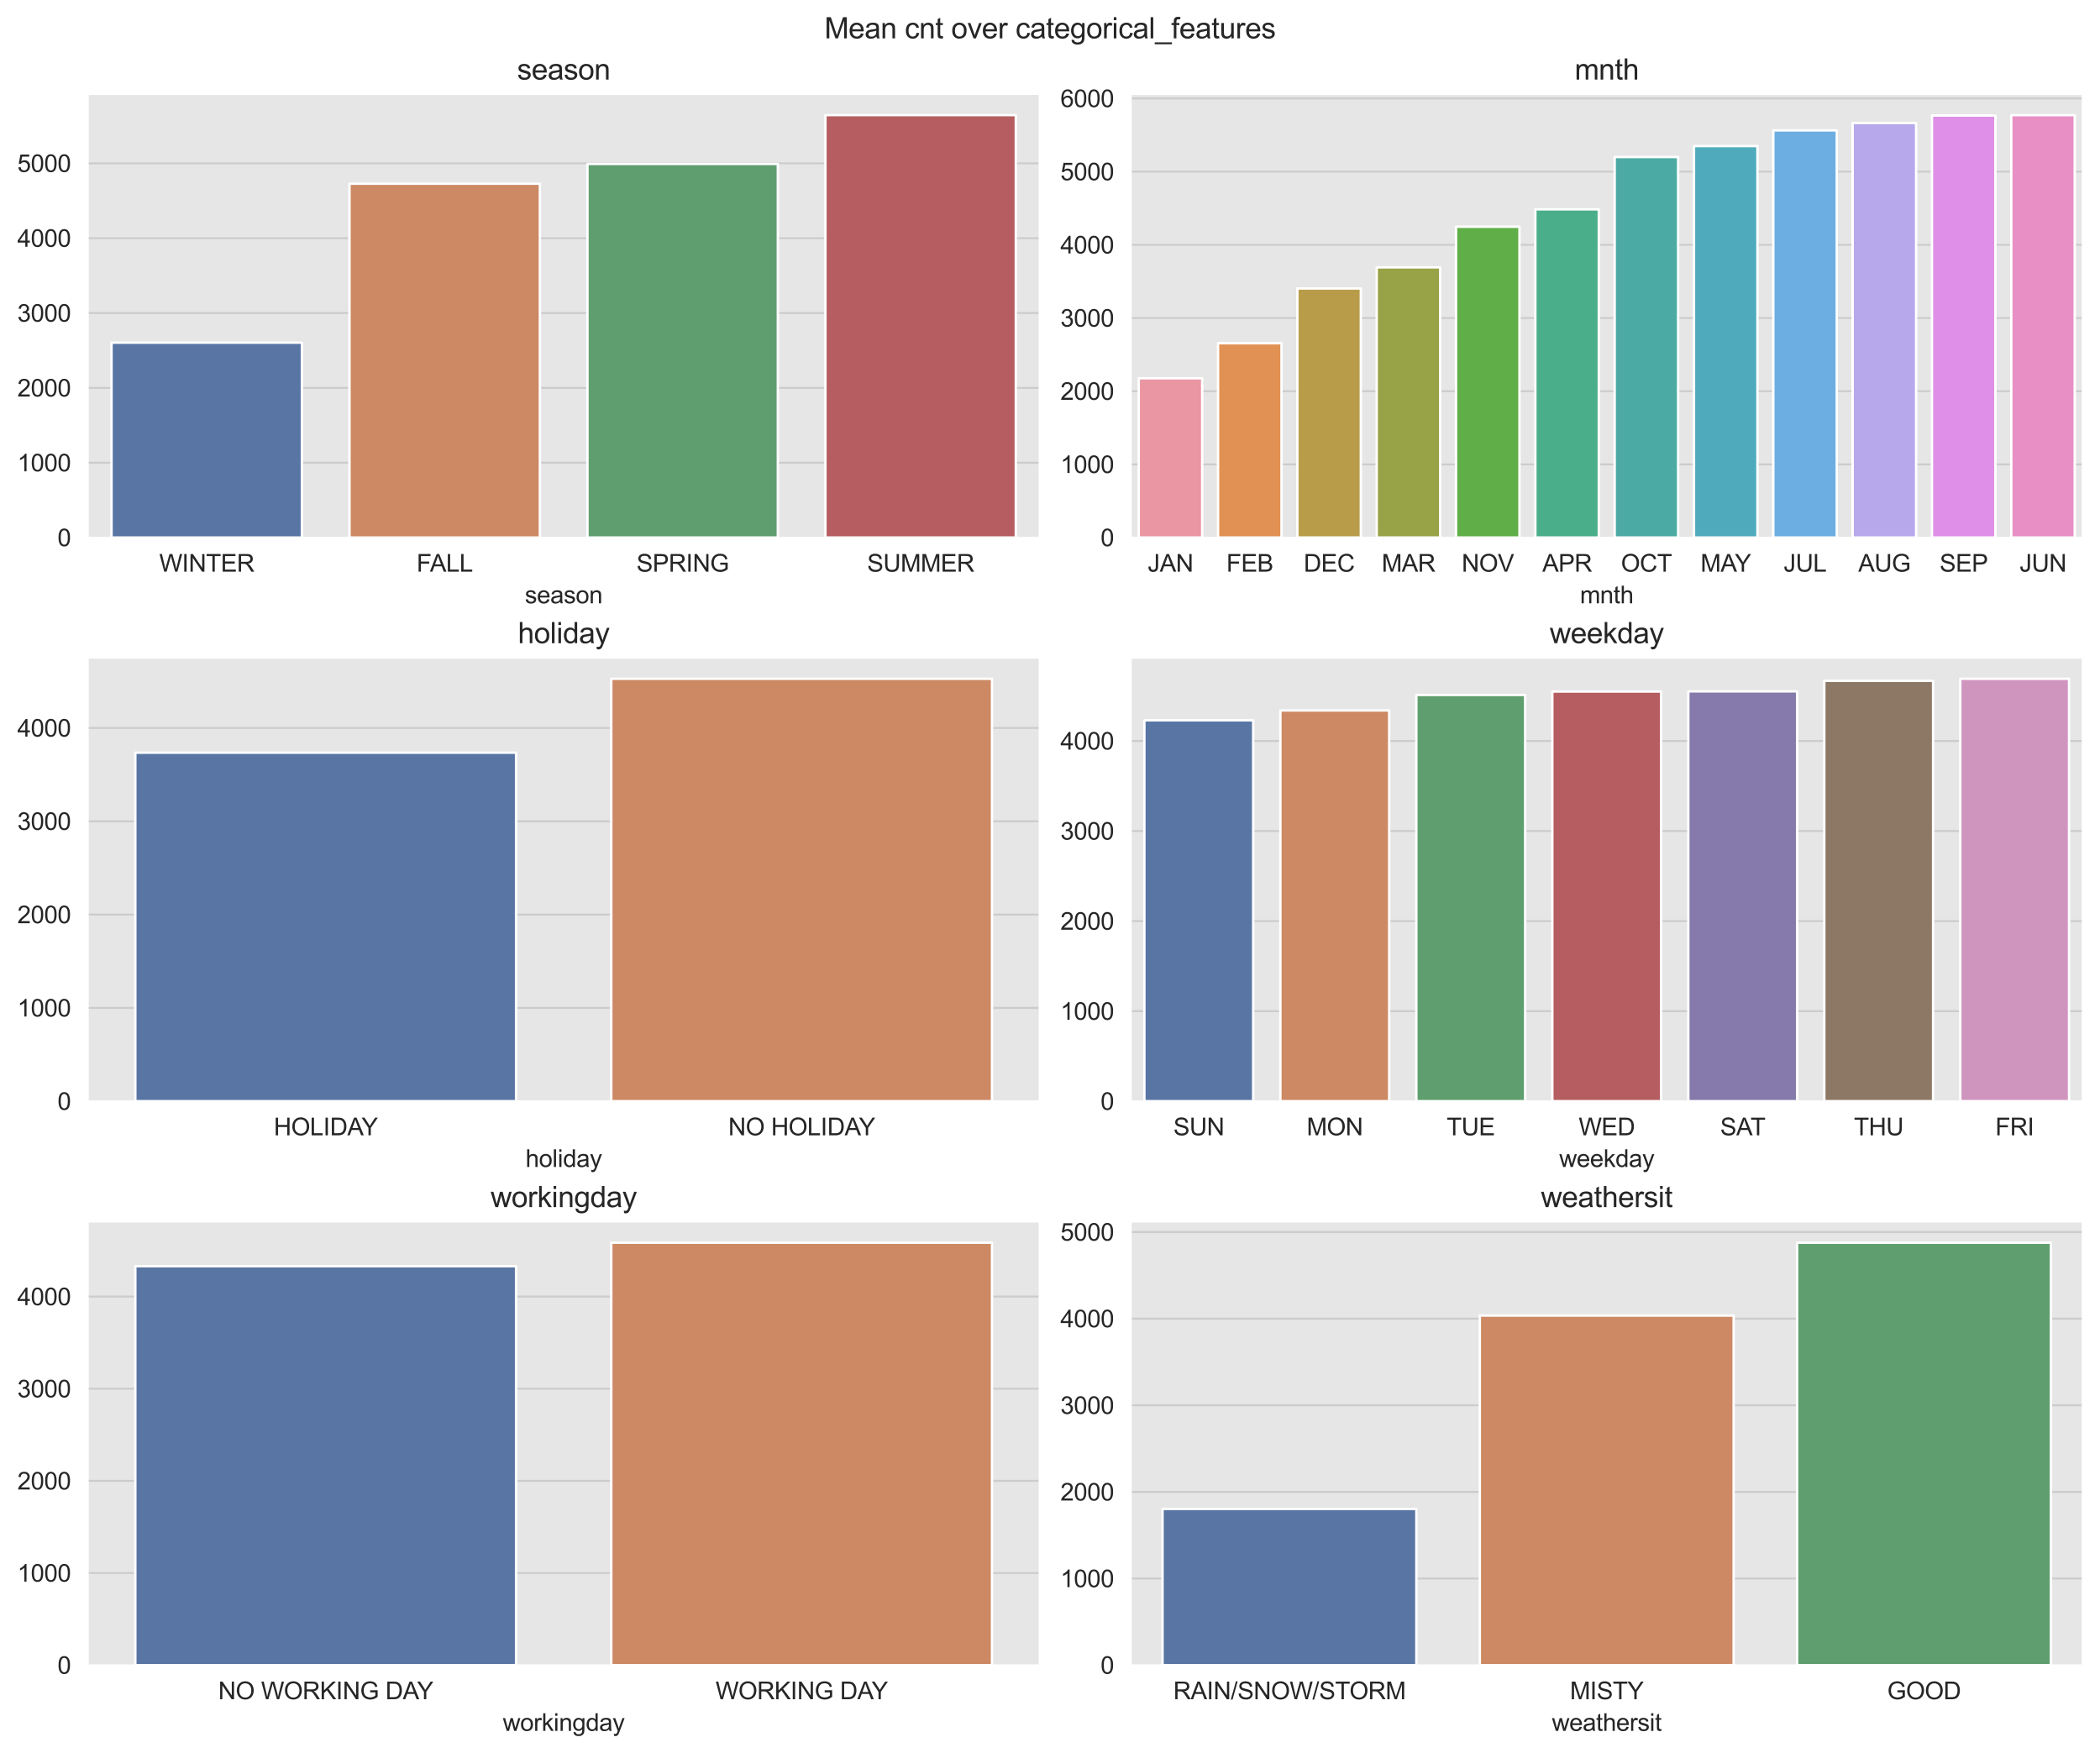 <?xml version="1.0" encoding="utf-8" standalone="no"?>
<!DOCTYPE svg PUBLIC "-//W3C//DTD SVG 1.1//EN"
  "http://www.w3.org/Graphics/SVG/1.1/DTD/svg11.dtd">
<svg height="728.4pt" version="1.1" viewBox="0 0 872.4 728.4" width="872.4pt" xmlns="http://www.w3.org/2000/svg" xmlns:xlink="http://www.w3.org/1999/xlink">
 <defs>
  <style type="text/css">*{stroke-linecap:butt;stroke-linejoin:round;}</style>
 </defs>
 <g id="figure_1">
  <g id="patch_1">
   <path d="M 0 728.4 
L 872.4 728.4 
L 872.4 0 
L 0 0 
z
" style="fill:#ffffff;"/>
  </g>
  <g id="axes_1">
   <g id="patch_2">
    <path d="M 36.444 223.339 
L 431.88 223.339 
L 431.88 39.051 
L 36.444 39.051 
z
" style="fill:#e6e6e6;"/>
   </g>
   <g id="matplotlib.axis_1">
    <g id="xtick_1">
     <g id="text_1">
      <!-- WINTER -->
      <g style="fill:#262626;" transform="translate(66.154 237.496)scale(0.1 -0.1)">
       <defs>
        <path d="M 1294 0 
L 78 4581 
L 700 4581 
L 1397 1578 
Q 1509 1106 1591 641 
Q 1766 1375 1797 1488 
L 2669 4581 
L 3400 4581 
L 4056 2263 
Q 4303 1400 4413 641 
Q 4500 1075 4641 1638 
L 5359 4581 
L 5969 4581 
L 4713 0 
L 4128 0 
L 3163 3491 
Q 3041 3928 3019 4028 
Q 2947 3713 2884 3491 
L 1913 0 
L 1294 0 
z
" id="ArialMT-57" transform="scale(0.016)"/>
        <path d="M 597 0 
L 597 4581 
L 1203 4581 
L 1203 0 
L 597 0 
z
" id="ArialMT-49" transform="scale(0.016)"/>
        <path d="M 488 0 
L 488 4581 
L 1109 4581 
L 3516 984 
L 3516 4581 
L 4097 4581 
L 4097 0 
L 3475 0 
L 1069 3600 
L 1069 0 
L 488 0 
z
" id="ArialMT-4e" transform="scale(0.016)"/>
        <path d="M 1659 0 
L 1659 4041 
L 150 4041 
L 150 4581 
L 3781 4581 
L 3781 4041 
L 2266 4041 
L 2266 0 
L 1659 0 
z
" id="ArialMT-54" transform="scale(0.016)"/>
        <path d="M 506 0 
L 506 4581 
L 3819 4581 
L 3819 4041 
L 1113 4041 
L 1113 2638 
L 3647 2638 
L 3647 2100 
L 1113 2100 
L 1113 541 
L 3925 541 
L 3925 0 
L 506 0 
z
" id="ArialMT-45" transform="scale(0.016)"/>
        <path d="M 503 0 
L 503 4581 
L 2534 4581 
Q 3147 4581 3465 4457 
Q 3784 4334 3975 4021 
Q 4166 3709 4166 3331 
Q 4166 2844 3850 2509 
Q 3534 2175 2875 2084 
Q 3116 1969 3241 1856 
Q 3506 1613 3744 1247 
L 4541 0 
L 3778 0 
L 3172 953 
Q 2906 1366 2734 1584 
Q 2563 1803 2427 1890 
Q 2291 1978 2150 2013 
Q 2047 2034 1813 2034 
L 1109 2034 
L 1109 0 
L 503 0 
z
M 1109 2559 
L 2413 2559 
Q 2828 2559 3062 2645 
Q 3297 2731 3419 2920 
Q 3541 3109 3541 3331 
Q 3541 3656 3305 3865 
Q 3069 4075 2559 4075 
L 1109 4075 
L 1109 2559 
z
" id="ArialMT-52" transform="scale(0.016)"/>
       </defs>
       <use xlink:href="#ArialMT-57"/>
       <use x="94.385" xlink:href="#ArialMT-49"/>
       <use x="122.168" xlink:href="#ArialMT-4e"/>
       <use x="194.385" xlink:href="#ArialMT-54"/>
       <use x="255.469" xlink:href="#ArialMT-45"/>
       <use x="322.168" xlink:href="#ArialMT-52"/>
      </g>
     </g>
    </g>
    <g id="xtick_2">
     <g id="text_2">
      <!-- FALL -->
      <g style="fill:#262626;" transform="translate(173.057 237.496)scale(0.1 -0.1)">
       <defs>
        <path d="M 525 0 
L 525 4581 
L 3616 4581 
L 3616 4041 
L 1131 4041 
L 1131 2622 
L 3281 2622 
L 3281 2081 
L 1131 2081 
L 1131 0 
L 525 0 
z
" id="ArialMT-46" transform="scale(0.016)"/>
        <path d="M -9 0 
L 1750 4581 
L 2403 4581 
L 4278 0 
L 3588 0 
L 3053 1388 
L 1138 1388 
L 634 0 
L -9 0 
z
M 1313 1881 
L 2866 1881 
L 2388 3150 
Q 2169 3728 2063 4100 
Q 1975 3659 1816 3225 
L 1313 1881 
z
" id="ArialMT-41" transform="scale(0.016)"/>
        <path d="M 469 0 
L 469 4581 
L 1075 4581 
L 1075 541 
L 3331 541 
L 3331 0 
L 469 0 
z
" id="ArialMT-4c" transform="scale(0.016)"/>
       </defs>
       <use xlink:href="#ArialMT-46"/>
       <use x="55.584" xlink:href="#ArialMT-41"/>
       <use x="122.283" xlink:href="#ArialMT-4c"/>
       <use x="177.898" xlink:href="#ArialMT-4c"/>
      </g>
     </g>
    </g>
    <g id="xtick_3">
     <g id="text_3">
      <!-- SPRING -->
      <g style="fill:#262626;" transform="translate(264.421 237.496)scale(0.1 -0.1)">
       <defs>
        <path d="M 288 1472 
L 859 1522 
Q 900 1178 1048 958 
Q 1197 738 1509 602 
Q 1822 466 2213 466 
Q 2559 466 2825 569 
Q 3091 672 3220 851 
Q 3350 1031 3350 1244 
Q 3350 1459 3225 1620 
Q 3100 1781 2813 1891 
Q 2628 1963 1997 2114 
Q 1366 2266 1113 2400 
Q 784 2572 623 2826 
Q 463 3081 463 3397 
Q 463 3744 659 4045 
Q 856 4347 1234 4503 
Q 1613 4659 2075 4659 
Q 2584 4659 2973 4495 
Q 3363 4331 3572 4012 
Q 3781 3694 3797 3291 
L 3216 3247 
Q 3169 3681 2898 3903 
Q 2628 4125 2100 4125 
Q 1550 4125 1298 3923 
Q 1047 3722 1047 3438 
Q 1047 3191 1225 3031 
Q 1400 2872 2139 2705 
Q 2878 2538 3153 2413 
Q 3553 2228 3743 1945 
Q 3934 1663 3934 1294 
Q 3934 928 3725 604 
Q 3516 281 3123 101 
Q 2731 -78 2241 -78 
Q 1619 -78 1198 103 
Q 778 284 539 648 
Q 300 1013 288 1472 
z
" id="ArialMT-53" transform="scale(0.016)"/>
        <path d="M 494 0 
L 494 4581 
L 2222 4581 
Q 2678 4581 2919 4538 
Q 3256 4481 3484 4323 
Q 3713 4166 3852 3881 
Q 3991 3597 3991 3256 
Q 3991 2672 3619 2267 
Q 3247 1863 2275 1863 
L 1100 1863 
L 1100 0 
L 494 0 
z
M 1100 2403 
L 2284 2403 
Q 2872 2403 3119 2622 
Q 3366 2841 3366 3238 
Q 3366 3525 3220 3729 
Q 3075 3934 2838 4000 
Q 2684 4041 2272 4041 
L 1100 4041 
L 1100 2403 
z
" id="ArialMT-50" transform="scale(0.016)"/>
        <path d="M 2638 1797 
L 2638 2334 
L 4578 2338 
L 4578 638 
Q 4131 281 3656 101 
Q 3181 -78 2681 -78 
Q 2006 -78 1454 211 
Q 903 500 622 1047 
Q 341 1594 341 2269 
Q 341 2938 620 3517 
Q 900 4097 1425 4378 
Q 1950 4659 2634 4659 
Q 3131 4659 3532 4498 
Q 3934 4338 4162 4050 
Q 4391 3763 4509 3300 
L 3963 3150 
Q 3859 3500 3706 3700 
Q 3553 3900 3268 4020 
Q 2984 4141 2638 4141 
Q 2222 4141 1919 4014 
Q 1616 3888 1430 3681 
Q 1244 3475 1141 3228 
Q 966 2803 966 2306 
Q 966 1694 1177 1281 
Q 1388 869 1791 669 
Q 2194 469 2647 469 
Q 3041 469 3416 620 
Q 3791 772 3984 944 
L 3984 1797 
L 2638 1797 
z
" id="ArialMT-47" transform="scale(0.016)"/>
       </defs>
       <use xlink:href="#ArialMT-53"/>
       <use x="66.699" xlink:href="#ArialMT-50"/>
       <use x="133.398" xlink:href="#ArialMT-52"/>
       <use x="205.615" xlink:href="#ArialMT-49"/>
       <use x="233.398" xlink:href="#ArialMT-4e"/>
       <use x="305.615" xlink:href="#ArialMT-47"/>
      </g>
     </g>
    </g>
    <g id="xtick_4">
     <g id="text_4">
      <!-- SUMMER -->
      <g style="fill:#262626;" transform="translate(360.228 237.496)scale(0.1 -0.1)">
       <defs>
        <path d="M 3500 4581 
L 4106 4581 
L 4106 1934 
Q 4106 1244 3950 837 
Q 3794 431 3386 176 
Q 2978 -78 2316 -78 
Q 1672 -78 1262 144 
Q 853 366 678 786 
Q 503 1206 503 1934 
L 503 4581 
L 1109 4581 
L 1109 1938 
Q 1109 1341 1220 1058 
Q 1331 775 1601 622 
Q 1872 469 2263 469 
Q 2931 469 3215 772 
Q 3500 1075 3500 1938 
L 3500 4581 
z
" id="ArialMT-55" transform="scale(0.016)"/>
        <path d="M 475 0 
L 475 4581 
L 1388 4581 
L 2472 1338 
Q 2622 884 2691 659 
Q 2769 909 2934 1394 
L 4031 4581 
L 4847 4581 
L 4847 0 
L 4263 0 
L 4263 3834 
L 2931 0 
L 2384 0 
L 1059 3900 
L 1059 0 
L 475 0 
z
" id="ArialMT-4d" transform="scale(0.016)"/>
       </defs>
       <use xlink:href="#ArialMT-53"/>
       <use x="66.699" xlink:href="#ArialMT-55"/>
       <use x="138.916" xlink:href="#ArialMT-4d"/>
       <use x="222.217" xlink:href="#ArialMT-4d"/>
       <use x="305.518" xlink:href="#ArialMT-45"/>
       <use x="372.217" xlink:href="#ArialMT-52"/>
      </g>
     </g>
    </g>
    <g id="text_5">
     <!-- season -->
     <g style="fill:#262626;" transform="translate(218.04 250.642)scale(0.1 -0.1)">
      <defs>
       <path d="M 197 991 
L 753 1078 
Q 800 744 1014 566 
Q 1228 388 1613 388 
Q 2000 388 2187 545 
Q 2375 703 2375 916 
Q 2375 1106 2209 1216 
Q 2094 1291 1634 1406 
Q 1016 1563 777 1677 
Q 538 1791 414 1992 
Q 291 2194 291 2438 
Q 291 2659 392 2848 
Q 494 3038 669 3163 
Q 800 3259 1026 3326 
Q 1253 3394 1513 3394 
Q 1903 3394 2198 3281 
Q 2494 3169 2634 2976 
Q 2775 2784 2828 2463 
L 2278 2388 
Q 2241 2644 2061 2787 
Q 1881 2931 1553 2931 
Q 1166 2931 1000 2803 
Q 834 2675 834 2503 
Q 834 2394 903 2306 
Q 972 2216 1119 2156 
Q 1203 2125 1616 2013 
Q 2213 1853 2448 1751 
Q 2684 1650 2818 1456 
Q 2953 1263 2953 975 
Q 2953 694 2789 445 
Q 2625 197 2315 61 
Q 2006 -75 1616 -75 
Q 969 -75 630 194 
Q 291 463 197 991 
z
" id="ArialMT-73" transform="scale(0.016)"/>
       <path d="M 2694 1069 
L 3275 997 
Q 3138 488 2766 206 
Q 2394 -75 1816 -75 
Q 1088 -75 661 373 
Q 234 822 234 1631 
Q 234 2469 665 2931 
Q 1097 3394 1784 3394 
Q 2450 3394 2872 2941 
Q 3294 2488 3294 1666 
Q 3294 1616 3291 1516 
L 816 1516 
Q 847 969 1125 678 
Q 1403 388 1819 388 
Q 2128 388 2347 550 
Q 2566 713 2694 1069 
z
M 847 1978 
L 2700 1978 
Q 2663 2397 2488 2606 
Q 2219 2931 1791 2931 
Q 1403 2931 1139 2672 
Q 875 2413 847 1978 
z
" id="ArialMT-65" transform="scale(0.016)"/>
       <path d="M 2588 409 
Q 2275 144 1986 34 
Q 1697 -75 1366 -75 
Q 819 -75 525 192 
Q 231 459 231 875 
Q 231 1119 342 1320 
Q 453 1522 633 1644 
Q 813 1766 1038 1828 
Q 1203 1872 1538 1913 
Q 2219 1994 2541 2106 
Q 2544 2222 2544 2253 
Q 2544 2597 2384 2738 
Q 2169 2928 1744 2928 
Q 1347 2928 1158 2789 
Q 969 2650 878 2297 
L 328 2372 
Q 403 2725 575 2942 
Q 747 3159 1072 3276 
Q 1397 3394 1825 3394 
Q 2250 3394 2515 3294 
Q 2781 3194 2906 3042 
Q 3031 2891 3081 2659 
Q 3109 2516 3109 2141 
L 3109 1391 
Q 3109 606 3145 398 
Q 3181 191 3288 0 
L 2700 0 
Q 2613 175 2588 409 
z
M 2541 1666 
Q 2234 1541 1622 1453 
Q 1275 1403 1131 1340 
Q 988 1278 909 1158 
Q 831 1038 831 891 
Q 831 666 1001 516 
Q 1172 366 1500 366 
Q 1825 366 2078 508 
Q 2331 650 2450 897 
Q 2541 1088 2541 1459 
L 2541 1666 
z
" id="ArialMT-61" transform="scale(0.016)"/>
       <path d="M 213 1659 
Q 213 2581 725 3025 
Q 1153 3394 1769 3394 
Q 2453 3394 2887 2945 
Q 3322 2497 3322 1706 
Q 3322 1066 3130 698 
Q 2938 331 2570 128 
Q 2203 -75 1769 -75 
Q 1072 -75 642 372 
Q 213 819 213 1659 
z
M 791 1659 
Q 791 1022 1069 705 
Q 1347 388 1769 388 
Q 2188 388 2466 706 
Q 2744 1025 2744 1678 
Q 2744 2294 2464 2611 
Q 2184 2928 1769 2928 
Q 1347 2928 1069 2612 
Q 791 2297 791 1659 
z
" id="ArialMT-6f" transform="scale(0.016)"/>
       <path d="M 422 0 
L 422 3319 
L 928 3319 
L 928 2847 
Q 1294 3394 1984 3394 
Q 2284 3394 2536 3286 
Q 2788 3178 2913 3003 
Q 3038 2828 3088 2588 
Q 3119 2431 3119 2041 
L 3119 0 
L 2556 0 
L 2556 2019 
Q 2556 2363 2490 2533 
Q 2425 2703 2258 2804 
Q 2091 2906 1866 2906 
Q 1506 2906 1245 2678 
Q 984 2450 984 1813 
L 984 0 
L 422 0 
z
" id="ArialMT-6e" transform="scale(0.016)"/>
      </defs>
      <use xlink:href="#ArialMT-73"/>
      <use x="50" xlink:href="#ArialMT-65"/>
      <use x="105.615" xlink:href="#ArialMT-61"/>
      <use x="161.23" xlink:href="#ArialMT-73"/>
      <use x="211.23" xlink:href="#ArialMT-6f"/>
      <use x="266.846" xlink:href="#ArialMT-6e"/>
     </g>
    </g>
   </g>
   <g id="matplotlib.axis_2">
    <g id="ytick_1">
     <g id="line2d_1">
      <path clip-path="url(#pf030f30f96)" d="M 36.444 223.339 
L 431.88 223.339 
" style="fill:none;stroke:#cccccc;stroke-linecap:round;stroke-width:0.8;"/>
     </g>
     <g id="text_6">
      <!-- 0 -->
      <g style="fill:#262626;" transform="translate(23.883 226.917)scale(0.1 -0.1)">
       <defs>
        <path d="M 266 2259 
Q 266 3072 433 3567 
Q 600 4063 929 4331 
Q 1259 4600 1759 4600 
Q 2128 4600 2406 4451 
Q 2684 4303 2865 4023 
Q 3047 3744 3150 3342 
Q 3253 2941 3253 2259 
Q 3253 1453 3087 958 
Q 2922 463 2592 192 
Q 2263 -78 1759 -78 
Q 1097 -78 719 397 
Q 266 969 266 2259 
z
M 844 2259 
Q 844 1131 1108 757 
Q 1372 384 1759 384 
Q 2147 384 2411 759 
Q 2675 1134 2675 2259 
Q 2675 3391 2411 3762 
Q 2147 4134 1753 4134 
Q 1366 4134 1134 3806 
Q 844 3388 844 2259 
z
" id="ArialMT-30" transform="scale(0.016)"/>
       </defs>
       <use xlink:href="#ArialMT-30"/>
      </g>
     </g>
    </g>
    <g id="ytick_2">
     <g id="line2d_2">
      <path clip-path="url(#pf030f30f96)" d="M 36.444 192.243 
L 431.88 192.243 
" style="fill:none;stroke:#cccccc;stroke-linecap:round;stroke-width:0.8;"/>
     </g>
     <g id="text_7">
      <!-- 1000 -->
      <g style="fill:#262626;" transform="translate(7.2 195.822)scale(0.1 -0.1)">
       <defs>
        <path d="M 2384 0 
L 1822 0 
L 1822 3584 
Q 1619 3391 1289 3197 
Q 959 3003 697 2906 
L 697 3450 
Q 1169 3672 1522 3987 
Q 1875 4303 2022 4600 
L 2384 4600 
L 2384 0 
z
" id="ArialMT-31" transform="scale(0.016)"/>
       </defs>
       <use xlink:href="#ArialMT-31"/>
       <use x="55.615" xlink:href="#ArialMT-30"/>
       <use x="111.23" xlink:href="#ArialMT-30"/>
       <use x="166.846" xlink:href="#ArialMT-30"/>
      </g>
     </g>
    </g>
    <g id="ytick_3">
     <g id="line2d_3">
      <path clip-path="url(#pf030f30f96)" d="M 36.444 161.148 
L 431.88 161.148 
" style="fill:none;stroke:#cccccc;stroke-linecap:round;stroke-width:0.8;"/>
     </g>
     <g id="text_8">
      <!-- 2000 -->
      <g style="fill:#262626;" transform="translate(7.2 164.727)scale(0.1 -0.1)">
       <defs>
        <path d="M 3222 541 
L 3222 0 
L 194 0 
Q 188 203 259 391 
Q 375 700 629 1000 
Q 884 1300 1366 1694 
Q 2113 2306 2375 2664 
Q 2638 3022 2638 3341 
Q 2638 3675 2398 3904 
Q 2159 4134 1775 4134 
Q 1369 4134 1125 3890 
Q 881 3647 878 3216 
L 300 3275 
Q 359 3922 746 4261 
Q 1134 4600 1788 4600 
Q 2447 4600 2831 4234 
Q 3216 3869 3216 3328 
Q 3216 3053 3103 2787 
Q 2991 2522 2730 2228 
Q 2469 1934 1863 1422 
Q 1356 997 1212 845 
Q 1069 694 975 541 
L 3222 541 
z
" id="ArialMT-32" transform="scale(0.016)"/>
       </defs>
       <use xlink:href="#ArialMT-32"/>
       <use x="55.615" xlink:href="#ArialMT-30"/>
       <use x="111.23" xlink:href="#ArialMT-30"/>
       <use x="166.846" xlink:href="#ArialMT-30"/>
      </g>
     </g>
    </g>
    <g id="ytick_4">
     <g id="line2d_4">
      <path clip-path="url(#pf030f30f96)" d="M 36.444 130.052 
L 431.88 130.052 
" style="fill:none;stroke:#cccccc;stroke-linecap:round;stroke-width:0.8;"/>
     </g>
     <g id="text_9">
      <!-- 3000 -->
      <g style="fill:#262626;" transform="translate(7.2 133.631)scale(0.1 -0.1)">
       <defs>
        <path d="M 269 1209 
L 831 1284 
Q 928 806 1161 595 
Q 1394 384 1728 384 
Q 2125 384 2398 659 
Q 2672 934 2672 1341 
Q 2672 1728 2419 1979 
Q 2166 2231 1775 2231 
Q 1616 2231 1378 2169 
L 1441 2663 
Q 1497 2656 1531 2656 
Q 1891 2656 2178 2843 
Q 2466 3031 2466 3422 
Q 2466 3731 2256 3934 
Q 2047 4138 1716 4138 
Q 1388 4138 1169 3931 
Q 950 3725 888 3313 
L 325 3413 
Q 428 3978 793 4289 
Q 1159 4600 1703 4600 
Q 2078 4600 2393 4439 
Q 2709 4278 2876 4000 
Q 3044 3722 3044 3409 
Q 3044 3113 2884 2869 
Q 2725 2625 2413 2481 
Q 2819 2388 3044 2092 
Q 3269 1797 3269 1353 
Q 3269 753 2831 336 
Q 2394 -81 1725 -81 
Q 1122 -81 723 278 
Q 325 638 269 1209 
z
" id="ArialMT-33" transform="scale(0.016)"/>
       </defs>
       <use xlink:href="#ArialMT-33"/>
       <use x="55.615" xlink:href="#ArialMT-30"/>
       <use x="111.23" xlink:href="#ArialMT-30"/>
       <use x="166.846" xlink:href="#ArialMT-30"/>
      </g>
     </g>
    </g>
    <g id="ytick_5">
     <g id="line2d_5">
      <path clip-path="url(#pf030f30f96)" d="M 36.444 98.957 
L 431.88 98.957 
" style="fill:none;stroke:#cccccc;stroke-linecap:round;stroke-width:0.8;"/>
     </g>
     <g id="text_10">
      <!-- 4000 -->
      <g style="fill:#262626;" transform="translate(7.2 102.536)scale(0.1 -0.1)">
       <defs>
        <path d="M 2069 0 
L 2069 1097 
L 81 1097 
L 81 1613 
L 2172 4581 
L 2631 4581 
L 2631 1613 
L 3250 1613 
L 3250 1097 
L 2631 1097 
L 2631 0 
L 2069 0 
z
M 2069 1613 
L 2069 3678 
L 634 1613 
L 2069 1613 
z
" id="ArialMT-34" transform="scale(0.016)"/>
       </defs>
       <use xlink:href="#ArialMT-34"/>
       <use x="55.615" xlink:href="#ArialMT-30"/>
       <use x="111.23" xlink:href="#ArialMT-30"/>
       <use x="166.846" xlink:href="#ArialMT-30"/>
      </g>
     </g>
    </g>
    <g id="ytick_6">
     <g id="line2d_6">
      <path clip-path="url(#pf030f30f96)" d="M 36.444 67.862 
L 431.88 67.862 
" style="fill:none;stroke:#cccccc;stroke-linecap:round;stroke-width:0.8;"/>
     </g>
     <g id="text_11">
      <!-- 5000 -->
      <g style="fill:#262626;" transform="translate(7.2 71.44)scale(0.1 -0.1)">
       <defs>
        <path d="M 266 1200 
L 856 1250 
Q 922 819 1161 601 
Q 1400 384 1738 384 
Q 2144 384 2425 690 
Q 2706 997 2706 1503 
Q 2706 1984 2436 2262 
Q 2166 2541 1728 2541 
Q 1456 2541 1237 2417 
Q 1019 2294 894 2097 
L 366 2166 
L 809 4519 
L 3088 4519 
L 3088 3981 
L 1259 3981 
L 1013 2750 
Q 1425 3038 1878 3038 
Q 2478 3038 2890 2622 
Q 3303 2206 3303 1553 
Q 3303 931 2941 478 
Q 2500 -78 1738 -78 
Q 1113 -78 717 272 
Q 322 622 266 1200 
z
" id="ArialMT-35" transform="scale(0.016)"/>
       </defs>
       <use xlink:href="#ArialMT-35"/>
       <use x="55.615" xlink:href="#ArialMT-30"/>
       <use x="111.23" xlink:href="#ArialMT-30"/>
       <use x="166.846" xlink:href="#ArialMT-30"/>
      </g>
     </g>
    </g>
   </g>
   <g id="patch_3">
    <path clip-path="url(#pf030f30f96)" d="M 46.33 223.339 
L 125.417 223.339 
L 125.417 142.362 
L 46.33 142.362 
z
" style="fill:#5875a4;stroke:#ffffff;stroke-linejoin:miter;"/>
   </g>
   <g id="patch_4">
    <path clip-path="url(#pf030f30f96)" d="M 145.189 223.339 
L 224.276 223.339 
L 224.276 76.314 
L 145.189 76.314 
z
" style="fill:#cc8963;stroke:#ffffff;stroke-linejoin:miter;"/>
   </g>
   <g id="patch_5">
    <path clip-path="url(#pf030f30f96)" d="M 244.048 223.339 
L 323.135 223.339 
L 323.135 68.1 
L 244.048 68.1 
z
" style="fill:#5f9e6e;stroke:#ffffff;stroke-linejoin:miter;"/>
   </g>
   <g id="patch_6">
    <path clip-path="url(#pf030f30f96)" d="M 342.907 223.339 
L 421.994 223.339 
L 421.994 47.827 
L 342.907 47.827 
z
" style="fill:#b55d60;stroke:#ffffff;stroke-linejoin:miter;"/>
   </g>
   <g id="line2d_7">
    <path clip-path="url(#pf030f30f96)" style="fill:none;stroke:#424242;stroke-linecap:round;stroke-width:2.7;"/>
   </g>
   <g id="line2d_8">
    <path clip-path="url(#pf030f30f96)" style="fill:none;stroke:#424242;stroke-linecap:round;stroke-width:2.7;"/>
   </g>
   <g id="line2d_9">
    <path clip-path="url(#pf030f30f96)" style="fill:none;stroke:#424242;stroke-linecap:round;stroke-width:2.7;"/>
   </g>
   <g id="line2d_10">
    <path clip-path="url(#pf030f30f96)" style="fill:none;stroke:#424242;stroke-linecap:round;stroke-width:2.7;"/>
   </g>
   <g id="patch_7">
    <path d="M 36.444 223.339 
L 36.444 39.051 
" style="fill:none;stroke:#ffffff;stroke-linecap:square;stroke-linejoin:miter;stroke-width:0.8;"/>
   </g>
   <g id="patch_8">
    <path d="M 431.88 223.339 
L 431.88 39.051 
" style="fill:none;stroke:#ffffff;stroke-linecap:square;stroke-linejoin:miter;stroke-width:0.8;"/>
   </g>
   <g id="patch_9">
    <path d="M 36.444 223.339 
L 431.88 223.339 
" style="fill:none;stroke:#ffffff;stroke-linecap:square;stroke-linejoin:miter;stroke-width:0.8;"/>
   </g>
   <g id="patch_10">
    <path d="M 36.444 39.051 
L 431.88 39.051 
" style="fill:none;stroke:#ffffff;stroke-linecap:square;stroke-linejoin:miter;stroke-width:0.8;"/>
   </g>
   <g id="text_12">
    <!-- season -->
    <g style="fill:#262626;" transform="translate(214.816 33.051)scale(0.12 -0.12)">
     <use xlink:href="#ArialMT-73"/>
     <use x="50" xlink:href="#ArialMT-65"/>
     <use x="105.615" xlink:href="#ArialMT-61"/>
     <use x="161.23" xlink:href="#ArialMT-73"/>
     <use x="211.23" xlink:href="#ArialMT-6f"/>
     <use x="266.846" xlink:href="#ArialMT-6e"/>
    </g>
   </g>
  </g>
  <g id="axes_2">
   <g id="patch_11">
    <path d="M 469.764 223.339 
L 865.2 223.339 
L 865.2 39.051 
L 469.764 39.051 
z
" style="fill:#e6e6e6;"/>
   </g>
   <g id="matplotlib.axis_3">
    <g id="xtick_5">
     <g id="text_13">
      <!-- JAN -->
      <g style="fill:#262626;" transform="translate(476.794 237.496)scale(0.1 -0.1)">
       <defs>
        <path d="M 184 1300 
L 731 1375 
Q 753 850 928 656 
Q 1103 463 1413 463 
Q 1641 463 1806 567 
Q 1972 672 2034 851 
Q 2097 1031 2097 1425 
L 2097 4581 
L 2703 4581 
L 2703 1459 
Q 2703 884 2564 568 
Q 2425 253 2123 87 
Q 1822 -78 1416 -78 
Q 813 -78 492 269 
Q 172 616 184 1300 
z
" id="ArialMT-4a" transform="scale(0.016)"/>
       </defs>
       <use xlink:href="#ArialMT-4a"/>
       <use x="50" xlink:href="#ArialMT-41"/>
       <use x="116.699" xlink:href="#ArialMT-4e"/>
      </g>
     </g>
    </g>
    <g id="xtick_6">
     <g id="text_14">
      <!-- FEB -->
      <g style="fill:#262626;" transform="translate(509.469 237.496)scale(0.1 -0.1)">
       <defs>
        <path d="M 469 0 
L 469 4581 
L 2188 4581 
Q 2713 4581 3030 4442 
Q 3347 4303 3526 4014 
Q 3706 3725 3706 3409 
Q 3706 3116 3547 2856 
Q 3388 2597 3066 2438 
Q 3481 2316 3704 2022 
Q 3928 1728 3928 1328 
Q 3928 1006 3792 729 
Q 3656 453 3456 303 
Q 3256 153 2954 76 
Q 2653 0 2216 0 
L 469 0 
z
M 1075 2656 
L 2066 2656 
Q 2469 2656 2644 2709 
Q 2875 2778 2992 2937 
Q 3109 3097 3109 3338 
Q 3109 3566 3000 3739 
Q 2891 3913 2687 3977 
Q 2484 4041 1991 4041 
L 1075 4041 
L 1075 2656 
z
M 1075 541 
L 2216 541 
Q 2509 541 2628 563 
Q 2838 600 2978 687 
Q 3119 775 3209 942 
Q 3300 1109 3300 1328 
Q 3300 1584 3169 1773 
Q 3038 1963 2805 2039 
Q 2572 2116 2134 2116 
L 1075 2116 
L 1075 541 
z
" id="ArialMT-42" transform="scale(0.016)"/>
       </defs>
       <use xlink:href="#ArialMT-46"/>
       <use x="61.084" xlink:href="#ArialMT-45"/>
       <use x="127.783" xlink:href="#ArialMT-42"/>
      </g>
     </g>
    </g>
    <g id="xtick_7">
     <g id="text_15">
      <!-- DEC -->
      <g style="fill:#262626;" transform="translate(541.589 237.496)scale(0.1 -0.1)">
       <defs>
        <path d="M 494 0 
L 494 4581 
L 2072 4581 
Q 2606 4581 2888 4516 
Q 3281 4425 3559 4188 
Q 3922 3881 4101 3404 
Q 4281 2928 4281 2316 
Q 4281 1794 4159 1391 
Q 4038 988 3847 723 
Q 3656 459 3429 307 
Q 3203 156 2883 78 
Q 2563 0 2147 0 
L 494 0 
z
M 1100 541 
L 2078 541 
Q 2531 541 2789 625 
Q 3047 709 3200 863 
Q 3416 1078 3536 1442 
Q 3656 1806 3656 2325 
Q 3656 3044 3420 3430 
Q 3184 3816 2847 3947 
Q 2603 4041 2063 4041 
L 1100 4041 
L 1100 541 
z
" id="ArialMT-44" transform="scale(0.016)"/>
        <path d="M 3763 1606 
L 4369 1453 
Q 4178 706 3683 314 
Q 3188 -78 2472 -78 
Q 1731 -78 1267 223 
Q 803 525 561 1097 
Q 319 1669 319 2325 
Q 319 3041 592 3573 
Q 866 4106 1370 4382 
Q 1875 4659 2481 4659 
Q 3169 4659 3637 4309 
Q 4106 3959 4291 3325 
L 3694 3184 
Q 3534 3684 3231 3912 
Q 2928 4141 2469 4141 
Q 1941 4141 1586 3887 
Q 1231 3634 1087 3207 
Q 944 2781 944 2328 
Q 944 1744 1114 1308 
Q 1284 872 1643 656 
Q 2003 441 2422 441 
Q 2931 441 3284 734 
Q 3638 1028 3763 1606 
z
" id="ArialMT-43" transform="scale(0.016)"/>
       </defs>
       <use xlink:href="#ArialMT-44"/>
       <use x="72.217" xlink:href="#ArialMT-45"/>
       <use x="138.916" xlink:href="#ArialMT-43"/>
      </g>
     </g>
    </g>
    <g id="xtick_8">
     <g id="text_16">
      <!-- MAR -->
      <g style="fill:#262626;" transform="translate(573.988 237.496)scale(0.1 -0.1)">
       <use xlink:href="#ArialMT-4d"/>
       <use x="83.301" xlink:href="#ArialMT-41"/>
       <use x="150" xlink:href="#ArialMT-52"/>
      </g>
     </g>
    </g>
    <g id="xtick_9">
     <g id="text_17">
      <!-- NOV -->
      <g style="fill:#262626;" transform="translate(607.217 237.496)scale(0.1 -0.1)">
       <defs>
        <path d="M 309 2231 
Q 309 3372 921 4017 
Q 1534 4663 2503 4663 
Q 3138 4663 3647 4359 
Q 4156 4056 4423 3514 
Q 4691 2972 4691 2284 
Q 4691 1588 4409 1038 
Q 4128 488 3612 205 
Q 3097 -78 2500 -78 
Q 1853 -78 1343 234 
Q 834 547 571 1087 
Q 309 1628 309 2231 
z
M 934 2222 
Q 934 1394 1379 917 
Q 1825 441 2497 441 
Q 3181 441 3623 922 
Q 4066 1403 4066 2288 
Q 4066 2847 3877 3264 
Q 3688 3681 3323 3911 
Q 2959 4141 2506 4141 
Q 1863 4141 1398 3698 
Q 934 3256 934 2222 
z
" id="ArialMT-4f" transform="scale(0.016)"/>
        <path d="M 1803 0 
L 28 4581 
L 684 4581 
L 1875 1253 
Q 2019 853 2116 503 
Q 2222 878 2363 1253 
L 3600 4581 
L 4219 4581 
L 2425 0 
L 1803 0 
z
" id="ArialMT-56" transform="scale(0.016)"/>
       </defs>
       <use xlink:href="#ArialMT-4e"/>
       <use x="72.217" xlink:href="#ArialMT-4f"/>
       <use x="150" xlink:href="#ArialMT-56"/>
      </g>
     </g>
    </g>
    <g id="xtick_10">
     <g id="text_18">
      <!-- APR -->
      <g style="fill:#262626;" transform="translate(640.724 237.496)scale(0.1 -0.1)">
       <use xlink:href="#ArialMT-41"/>
       <use x="66.699" xlink:href="#ArialMT-50"/>
       <use x="133.398" xlink:href="#ArialMT-52"/>
      </g>
     </g>
    </g>
    <g id="xtick_11">
     <g id="text_19">
      <!-- OCT -->
      <g style="fill:#262626;" transform="translate(673.404 237.496)scale(0.1 -0.1)">
       <use xlink:href="#ArialMT-4f"/>
       <use x="77.783" xlink:href="#ArialMT-43"/>
       <use x="150" xlink:href="#ArialMT-54"/>
      </g>
     </g>
    </g>
    <g id="xtick_12">
     <g id="text_20">
      <!-- MAY -->
      <g style="fill:#262626;" transform="translate(706.445 237.496)scale(0.1 -0.1)">
       <defs>
        <path d="M 1784 0 
L 1784 1941 
L 19 4581 
L 756 4581 
L 1659 3200 
Q 1909 2813 2125 2425 
Q 2331 2784 2625 3234 
L 3513 4581 
L 4219 4581 
L 2391 1941 
L 2391 0 
L 1784 0 
z
" id="ArialMT-59" transform="scale(0.016)"/>
       </defs>
       <use xlink:href="#ArialMT-4d"/>
       <use x="83.301" xlink:href="#ArialMT-41"/>
       <use x="142.625" xlink:href="#ArialMT-59"/>
      </g>
     </g>
    </g>
    <g id="xtick_13">
     <g id="text_21">
      <!-- JUL -->
      <g style="fill:#262626;" transform="translate(740.973 237.496)scale(0.1 -0.1)">
       <use xlink:href="#ArialMT-4a"/>
       <use x="50" xlink:href="#ArialMT-55"/>
       <use x="122.217" xlink:href="#ArialMT-4c"/>
      </g>
     </g>
    </g>
    <g id="xtick_14">
     <g id="text_22">
      <!-- AUG -->
      <g style="fill:#262626;" transform="translate(771.982 237.496)scale(0.1 -0.1)">
       <use xlink:href="#ArialMT-41"/>
       <use x="66.699" xlink:href="#ArialMT-55"/>
       <use x="138.916" xlink:href="#ArialMT-47"/>
      </g>
     </g>
    </g>
    <g id="xtick_15">
     <g id="text_23">
      <!-- SEP -->
      <g style="fill:#262626;" transform="translate(805.765 237.496)scale(0.1 -0.1)">
       <use xlink:href="#ArialMT-53"/>
       <use x="66.699" xlink:href="#ArialMT-45"/>
       <use x="133.398" xlink:href="#ArialMT-50"/>
      </g>
     </g>
    </g>
    <g id="xtick_16">
     <g id="text_24">
      <!-- JUN -->
      <g style="fill:#262626;" transform="translate(839.001 237.496)scale(0.1 -0.1)">
       <use xlink:href="#ArialMT-4a"/>
       <use x="50" xlink:href="#ArialMT-55"/>
       <use x="122.217" xlink:href="#ArialMT-4e"/>
      </g>
     </g>
    </g>
    <g id="text_25">
     <!-- mnth -->
     <g style="fill:#262626;" transform="translate(656.367 250.642)scale(0.1 -0.1)">
      <defs>
       <path d="M 422 0 
L 422 3319 
L 925 3319 
L 925 2853 
Q 1081 3097 1340 3245 
Q 1600 3394 1931 3394 
Q 2300 3394 2536 3241 
Q 2772 3088 2869 2813 
Q 3263 3394 3894 3394 
Q 4388 3394 4653 3120 
Q 4919 2847 4919 2278 
L 4919 0 
L 4359 0 
L 4359 2091 
Q 4359 2428 4304 2576 
Q 4250 2725 4106 2815 
Q 3963 2906 3769 2906 
Q 3419 2906 3187 2673 
Q 2956 2441 2956 1928 
L 2956 0 
L 2394 0 
L 2394 2156 
Q 2394 2531 2256 2718 
Q 2119 2906 1806 2906 
Q 1569 2906 1367 2781 
Q 1166 2656 1075 2415 
Q 984 2175 984 1722 
L 984 0 
L 422 0 
z
" id="ArialMT-6d" transform="scale(0.016)"/>
       <path d="M 1650 503 
L 1731 6 
Q 1494 -44 1306 -44 
Q 1000 -44 831 53 
Q 663 150 594 308 
Q 525 466 525 972 
L 525 2881 
L 113 2881 
L 113 3319 
L 525 3319 
L 525 4141 
L 1084 4478 
L 1084 3319 
L 1650 3319 
L 1650 2881 
L 1084 2881 
L 1084 941 
Q 1084 700 1114 631 
Q 1144 563 1211 522 
Q 1278 481 1403 481 
Q 1497 481 1650 503 
z
" id="ArialMT-74" transform="scale(0.016)"/>
       <path d="M 422 0 
L 422 4581 
L 984 4581 
L 984 2938 
Q 1378 3394 1978 3394 
Q 2347 3394 2619 3248 
Q 2891 3103 3008 2847 
Q 3125 2591 3125 2103 
L 3125 0 
L 2563 0 
L 2563 2103 
Q 2563 2525 2380 2717 
Q 2197 2909 1863 2909 
Q 1613 2909 1392 2779 
Q 1172 2650 1078 2428 
Q 984 2206 984 1816 
L 984 0 
L 422 0 
z
" id="ArialMT-68" transform="scale(0.016)"/>
      </defs>
      <use xlink:href="#ArialMT-6d"/>
      <use x="83.301" xlink:href="#ArialMT-6e"/>
      <use x="138.916" xlink:href="#ArialMT-74"/>
      <use x="166.699" xlink:href="#ArialMT-68"/>
     </g>
    </g>
   </g>
   <g id="matplotlib.axis_4">
    <g id="ytick_7">
     <g id="line2d_11">
      <path clip-path="url(#pb9e7173981)" d="M 469.764 223.339 
L 865.2 223.339 
" style="fill:none;stroke:#cccccc;stroke-linecap:round;stroke-width:0.8;"/>
     </g>
     <g id="text_26">
      <!-- 0 -->
      <g style="fill:#262626;" transform="translate(457.203 226.917)scale(0.1 -0.1)">
       <use xlink:href="#ArialMT-30"/>
      </g>
     </g>
    </g>
    <g id="ytick_8">
     <g id="line2d_12">
      <path clip-path="url(#pb9e7173981)" d="M 469.764 192.933 
L 865.2 192.933 
" style="fill:none;stroke:#cccccc;stroke-linecap:round;stroke-width:0.8;"/>
     </g>
     <g id="text_27">
      <!-- 1000 -->
      <g style="fill:#262626;" transform="translate(440.52 196.512)scale(0.1 -0.1)">
       <use xlink:href="#ArialMT-31"/>
       <use x="55.615" xlink:href="#ArialMT-30"/>
       <use x="111.23" xlink:href="#ArialMT-30"/>
       <use x="166.846" xlink:href="#ArialMT-30"/>
      </g>
     </g>
    </g>
    <g id="ytick_9">
     <g id="line2d_13">
      <path clip-path="url(#pb9e7173981)" d="M 469.764 162.528 
L 865.2 162.528 
" style="fill:none;stroke:#cccccc;stroke-linecap:round;stroke-width:0.8;"/>
     </g>
     <g id="text_28">
      <!-- 2000 -->
      <g style="fill:#262626;" transform="translate(440.52 166.106)scale(0.1 -0.1)">
       <use xlink:href="#ArialMT-32"/>
       <use x="55.615" xlink:href="#ArialMT-30"/>
       <use x="111.23" xlink:href="#ArialMT-30"/>
       <use x="166.846" xlink:href="#ArialMT-30"/>
      </g>
     </g>
    </g>
    <g id="ytick_10">
     <g id="line2d_14">
      <path clip-path="url(#pb9e7173981)" d="M 469.764 132.122 
L 865.2 132.122 
" style="fill:none;stroke:#cccccc;stroke-linecap:round;stroke-width:0.8;"/>
     </g>
     <g id="text_29">
      <!-- 3000 -->
      <g style="fill:#262626;" transform="translate(440.52 135.701)scale(0.1 -0.1)">
       <use xlink:href="#ArialMT-33"/>
       <use x="55.615" xlink:href="#ArialMT-30"/>
       <use x="111.23" xlink:href="#ArialMT-30"/>
       <use x="166.846" xlink:href="#ArialMT-30"/>
      </g>
     </g>
    </g>
    <g id="ytick_11">
     <g id="line2d_15">
      <path clip-path="url(#pb9e7173981)" d="M 469.764 101.716 
L 865.2 101.716 
" style="fill:none;stroke:#cccccc;stroke-linecap:round;stroke-width:0.8;"/>
     </g>
     <g id="text_30">
      <!-- 4000 -->
      <g style="fill:#262626;" transform="translate(440.52 105.295)scale(0.1 -0.1)">
       <use xlink:href="#ArialMT-34"/>
       <use x="55.615" xlink:href="#ArialMT-30"/>
       <use x="111.23" xlink:href="#ArialMT-30"/>
       <use x="166.846" xlink:href="#ArialMT-30"/>
      </g>
     </g>
    </g>
    <g id="ytick_12">
     <g id="line2d_16">
      <path clip-path="url(#pb9e7173981)" d="M 469.764 71.311 
L 865.2 71.311 
" style="fill:none;stroke:#cccccc;stroke-linecap:round;stroke-width:0.8;"/>
     </g>
     <g id="text_31">
      <!-- 5000 -->
      <g style="fill:#262626;" transform="translate(440.52 74.89)scale(0.1 -0.1)">
       <use xlink:href="#ArialMT-35"/>
       <use x="55.615" xlink:href="#ArialMT-30"/>
       <use x="111.23" xlink:href="#ArialMT-30"/>
       <use x="166.846" xlink:href="#ArialMT-30"/>
      </g>
     </g>
    </g>
    <g id="ytick_13">
     <g id="line2d_17">
      <path clip-path="url(#pb9e7173981)" d="M 469.764 40.905 
L 865.2 40.905 
" style="fill:none;stroke:#cccccc;stroke-linecap:round;stroke-width:0.8;"/>
     </g>
     <g id="text_32">
      <!-- 6000 -->
      <g style="fill:#262626;" transform="translate(440.52 44.484)scale(0.1 -0.1)">
       <defs>
        <path d="M 3184 3459 
L 2625 3416 
Q 2550 3747 2413 3897 
Q 2184 4138 1850 4138 
Q 1581 4138 1378 3988 
Q 1113 3794 959 3422 
Q 806 3050 800 2363 
Q 1003 2672 1297 2822 
Q 1591 2972 1913 2972 
Q 2475 2972 2870 2558 
Q 3266 2144 3266 1488 
Q 3266 1056 3080 686 
Q 2894 316 2569 119 
Q 2244 -78 1831 -78 
Q 1128 -78 684 439 
Q 241 956 241 2144 
Q 241 3472 731 4075 
Q 1159 4600 1884 4600 
Q 2425 4600 2770 4297 
Q 3116 3994 3184 3459 
z
M 888 1484 
Q 888 1194 1011 928 
Q 1134 663 1356 523 
Q 1578 384 1822 384 
Q 2178 384 2434 671 
Q 2691 959 2691 1453 
Q 2691 1928 2437 2201 
Q 2184 2475 1800 2475 
Q 1419 2475 1153 2201 
Q 888 1928 888 1484 
z
" id="ArialMT-36" transform="scale(0.016)"/>
       </defs>
       <use xlink:href="#ArialMT-36"/>
       <use x="55.615" xlink:href="#ArialMT-30"/>
       <use x="111.23" xlink:href="#ArialMT-30"/>
       <use x="166.846" xlink:href="#ArialMT-30"/>
      </g>
     </g>
    </g>
   </g>
   <g id="patch_12">
    <path clip-path="url(#pb9e7173981)" d="M 473.059 223.339 
L 499.421 223.339 
L 499.421 157.166 
L 473.059 157.166 
z
" style="fill:#ea96a3;stroke:#ffffff;stroke-linejoin:miter;"/>
   </g>
   <g id="patch_13">
    <path clip-path="url(#pb9e7173981)" d="M 506.012 223.339 
L 532.374 223.339 
L 532.374 142.603 
L 506.012 142.603 
z
" style="fill:#e19153;stroke:#ffffff;stroke-linejoin:miter;"/>
   </g>
   <g id="patch_14">
    <path clip-path="url(#pb9e7173981)" d="M 538.965 223.339 
L 565.327 223.339 
L 565.327 119.844 
L 538.965 119.844 
z
" style="fill:#b89c49;stroke:#ffffff;stroke-linejoin:miter;"/>
   </g>
   <g id="patch_15">
    <path clip-path="url(#pb9e7173981)" d="M 571.918 223.339 
L 598.28 223.339 
L 598.28 111.074 
L 571.918 111.074 
z
" style="fill:#98a246;stroke:#ffffff;stroke-linejoin:miter;"/>
   </g>
   <g id="patch_16">
    <path clip-path="url(#pb9e7173981)" d="M 604.871 223.339 
L 631.233 223.339 
L 631.233 94.201 
L 604.871 94.201 
z
" style="fill:#60ae47;stroke:#ffffff;stroke-linejoin:miter;"/>
   </g>
   <g id="patch_17">
    <path clip-path="url(#pb9e7173981)" d="M 637.824 223.339 
L 664.186 223.339 
L 664.186 86.973 
L 637.824 86.973 
z
" style="fill:#4aae8a;stroke:#ffffff;stroke-linejoin:miter;"/>
   </g>
   <g id="patch_18">
    <path clip-path="url(#pb9e7173981)" d="M 670.777 223.339 
L 697.139 223.339 
L 697.139 65.253 
L 670.777 65.253 
z
" style="fill:#4baba4;stroke:#ffffff;stroke-linejoin:miter;"/>
   </g>
   <g id="patch_19">
    <path clip-path="url(#pb9e7173981)" d="M 703.73 223.339 
L 730.092 223.339 
L 730.092 60.676 
L 703.73 60.676 
z
" style="fill:#4fabbc;stroke:#ffffff;stroke-linejoin:miter;"/>
   </g>
   <g id="patch_20">
    <path clip-path="url(#pb9e7173981)" d="M 736.683 223.339 
L 763.045 223.339 
L 763.045 54.172 
L 736.683 54.172 
z
" style="fill:#6daee2;stroke:#ffffff;stroke-linejoin:miter;"/>
   </g>
   <g id="patch_21">
    <path clip-path="url(#pb9e7173981)" d="M 769.636 223.339 
L 795.998 223.339 
L 795.998 51.109 
L 769.636 51.109 
z
" style="fill:#b6a8eb;stroke:#ffffff;stroke-linejoin:miter;"/>
   </g>
   <g id="patch_22">
    <path clip-path="url(#pb9e7173981)" d="M 802.589 223.339 
L 828.951 223.339 
L 828.951 48.005 
L 802.589 48.005 
z
" style="fill:#df8fe7;stroke:#ffffff;stroke-linejoin:miter;"/>
   </g>
   <g id="patch_23">
    <path clip-path="url(#pb9e7173981)" d="M 835.542 223.339 
L 861.904 223.339 
L 861.904 47.827 
L 835.542 47.827 
z
" style="fill:#e890c6;stroke:#ffffff;stroke-linejoin:miter;"/>
   </g>
   <g id="line2d_18">
    <path clip-path="url(#pb9e7173981)" style="fill:none;stroke:#424242;stroke-linecap:round;stroke-width:2.7;"/>
   </g>
   <g id="line2d_19">
    <path clip-path="url(#pb9e7173981)" style="fill:none;stroke:#424242;stroke-linecap:round;stroke-width:2.7;"/>
   </g>
   <g id="line2d_20">
    <path clip-path="url(#pb9e7173981)" style="fill:none;stroke:#424242;stroke-linecap:round;stroke-width:2.7;"/>
   </g>
   <g id="line2d_21">
    <path clip-path="url(#pb9e7173981)" style="fill:none;stroke:#424242;stroke-linecap:round;stroke-width:2.7;"/>
   </g>
   <g id="line2d_22">
    <path clip-path="url(#pb9e7173981)" style="fill:none;stroke:#424242;stroke-linecap:round;stroke-width:2.7;"/>
   </g>
   <g id="line2d_23">
    <path clip-path="url(#pb9e7173981)" style="fill:none;stroke:#424242;stroke-linecap:round;stroke-width:2.7;"/>
   </g>
   <g id="line2d_24">
    <path clip-path="url(#pb9e7173981)" style="fill:none;stroke:#424242;stroke-linecap:round;stroke-width:2.7;"/>
   </g>
   <g id="line2d_25">
    <path clip-path="url(#pb9e7173981)" style="fill:none;stroke:#424242;stroke-linecap:round;stroke-width:2.7;"/>
   </g>
   <g id="line2d_26">
    <path clip-path="url(#pb9e7173981)" style="fill:none;stroke:#424242;stroke-linecap:round;stroke-width:2.7;"/>
   </g>
   <g id="line2d_27">
    <path clip-path="url(#pb9e7173981)" style="fill:none;stroke:#424242;stroke-linecap:round;stroke-width:2.7;"/>
   </g>
   <g id="line2d_28">
    <path clip-path="url(#pb9e7173981)" style="fill:none;stroke:#424242;stroke-linecap:round;stroke-width:2.7;"/>
   </g>
   <g id="line2d_29">
    <path clip-path="url(#pb9e7173981)" style="fill:none;stroke:#424242;stroke-linecap:round;stroke-width:2.7;"/>
   </g>
   <g id="patch_24">
    <path d="M 469.764 223.339 
L 469.764 39.051 
" style="fill:none;stroke:#ffffff;stroke-linecap:square;stroke-linejoin:miter;stroke-width:0.8;"/>
   </g>
   <g id="patch_25">
    <path d="M 865.2 223.339 
L 865.2 39.051 
" style="fill:none;stroke:#ffffff;stroke-linecap:square;stroke-linejoin:miter;stroke-width:0.8;"/>
   </g>
   <g id="patch_26">
    <path d="M 469.764 223.339 
L 865.2 223.339 
" style="fill:none;stroke:#ffffff;stroke-linecap:square;stroke-linejoin:miter;stroke-width:0.8;"/>
   </g>
   <g id="patch_27">
    <path d="M 469.764 39.051 
L 865.2 39.051 
" style="fill:none;stroke:#ffffff;stroke-linecap:square;stroke-linejoin:miter;stroke-width:0.8;"/>
   </g>
   <g id="text_33">
    <!-- mnth -->
    <g style="fill:#262626;" transform="translate(654.144 33.051)scale(0.12 -0.12)">
     <use xlink:href="#ArialMT-6d"/>
     <use x="83.301" xlink:href="#ArialMT-6e"/>
     <use x="138.916" xlink:href="#ArialMT-74"/>
     <use x="166.699" xlink:href="#ArialMT-68"/>
    </g>
   </g>
  </g>
  <g id="axes_3">
   <g id="patch_28">
    <path d="M 36.444 457.507 
L 431.88 457.507 
L 431.88 273.219 
L 36.444 273.219 
z
" style="fill:#e6e6e6;"/>
   </g>
   <g id="matplotlib.axis_5">
    <g id="xtick_17">
     <g id="text_34">
      <!-- HOLIDAY -->
      <g style="fill:#262626;" transform="translate(113.721 471.664)scale(0.1 -0.1)">
       <defs>
        <path d="M 513 0 
L 513 4581 
L 1119 4581 
L 1119 2700 
L 3500 2700 
L 3500 4581 
L 4106 4581 
L 4106 0 
L 3500 0 
L 3500 2159 
L 1119 2159 
L 1119 0 
L 513 0 
z
" id="ArialMT-48" transform="scale(0.016)"/>
       </defs>
       <use xlink:href="#ArialMT-48"/>
       <use x="72.217" xlink:href="#ArialMT-4f"/>
       <use x="150" xlink:href="#ArialMT-4c"/>
       <use x="205.615" xlink:href="#ArialMT-49"/>
       <use x="233.398" xlink:href="#ArialMT-44"/>
       <use x="305.615" xlink:href="#ArialMT-41"/>
       <use x="364.939" xlink:href="#ArialMT-59"/>
      </g>
     </g>
    </g>
    <g id="xtick_18">
     <g id="text_35">
      <!-- NO HOLIDAY -->
      <g style="fill:#262626;" transform="translate(302.55 471.664)scale(0.1 -0.1)">
       <defs>
        <path id="ArialMT-20" transform="scale(0.016)"/>
       </defs>
       <use xlink:href="#ArialMT-4e"/>
       <use x="72.217" xlink:href="#ArialMT-4f"/>
       <use x="150" xlink:href="#ArialMT-20"/>
       <use x="177.783" xlink:href="#ArialMT-48"/>
       <use x="250" xlink:href="#ArialMT-4f"/>
       <use x="327.783" xlink:href="#ArialMT-4c"/>
       <use x="383.398" xlink:href="#ArialMT-49"/>
       <use x="411.182" xlink:href="#ArialMT-44"/>
       <use x="483.398" xlink:href="#ArialMT-41"/>
       <use x="542.723" xlink:href="#ArialMT-59"/>
      </g>
     </g>
    </g>
    <g id="text_36">
     <!-- holiday -->
     <g style="fill:#262626;" transform="translate(218.318 484.81)scale(0.1 -0.1)">
      <defs>
       <path d="M 409 0 
L 409 4581 
L 972 4581 
L 972 0 
L 409 0 
z
" id="ArialMT-6c" transform="scale(0.016)"/>
       <path d="M 425 3934 
L 425 4581 
L 988 4581 
L 988 3934 
L 425 3934 
z
M 425 0 
L 425 3319 
L 988 3319 
L 988 0 
L 425 0 
z
" id="ArialMT-69" transform="scale(0.016)"/>
       <path d="M 2575 0 
L 2575 419 
Q 2259 -75 1647 -75 
Q 1250 -75 917 144 
Q 584 363 401 755 
Q 219 1147 219 1656 
Q 219 2153 384 2558 
Q 550 2963 881 3178 
Q 1213 3394 1622 3394 
Q 1922 3394 2156 3267 
Q 2391 3141 2538 2938 
L 2538 4581 
L 3097 4581 
L 3097 0 
L 2575 0 
z
M 797 1656 
Q 797 1019 1065 703 
Q 1334 388 1700 388 
Q 2069 388 2326 689 
Q 2584 991 2584 1609 
Q 2584 2291 2321 2609 
Q 2059 2928 1675 2928 
Q 1300 2928 1048 2622 
Q 797 2316 797 1656 
z
" id="ArialMT-64" transform="scale(0.016)"/>
       <path d="M 397 -1278 
L 334 -750 
Q 519 -800 656 -800 
Q 844 -800 956 -737 
Q 1069 -675 1141 -563 
Q 1194 -478 1313 -144 
Q 1328 -97 1363 -6 
L 103 3319 
L 709 3319 
L 1400 1397 
Q 1534 1031 1641 628 
Q 1738 1016 1872 1384 
L 2581 3319 
L 3144 3319 
L 1881 -56 
Q 1678 -603 1566 -809 
Q 1416 -1088 1222 -1217 
Q 1028 -1347 759 -1347 
Q 597 -1347 397 -1278 
z
" id="ArialMT-79" transform="scale(0.016)"/>
      </defs>
      <use xlink:href="#ArialMT-68"/>
      <use x="55.615" xlink:href="#ArialMT-6f"/>
      <use x="111.23" xlink:href="#ArialMT-6c"/>
      <use x="133.447" xlink:href="#ArialMT-69"/>
      <use x="155.664" xlink:href="#ArialMT-64"/>
      <use x="211.279" xlink:href="#ArialMT-61"/>
      <use x="266.895" xlink:href="#ArialMT-79"/>
     </g>
    </g>
   </g>
   <g id="matplotlib.axis_6">
    <g id="ytick_14">
     <g id="line2d_30">
      <path clip-path="url(#pb7da2ff945)" d="M 36.444 457.507 
L 431.88 457.507 
" style="fill:none;stroke:#cccccc;stroke-linecap:round;stroke-width:0.8;"/>
     </g>
     <g id="text_37">
      <!-- 0 -->
      <g style="fill:#262626;" transform="translate(23.883 461.085)scale(0.1 -0.1)">
       <use xlink:href="#ArialMT-30"/>
      </g>
     </g>
    </g>
    <g id="ytick_15">
     <g id="line2d_31">
      <path clip-path="url(#pb7da2ff945)" d="M 36.444 418.737 
L 431.88 418.737 
" style="fill:none;stroke:#cccccc;stroke-linecap:round;stroke-width:0.8;"/>
     </g>
     <g id="text_38">
      <!-- 1000 -->
      <g style="fill:#262626;" transform="translate(7.2 422.316)scale(0.1 -0.1)">
       <use xlink:href="#ArialMT-31"/>
       <use x="55.615" xlink:href="#ArialMT-30"/>
       <use x="111.23" xlink:href="#ArialMT-30"/>
       <use x="166.846" xlink:href="#ArialMT-30"/>
      </g>
     </g>
    </g>
    <g id="ytick_16">
     <g id="line2d_32">
      <path clip-path="url(#pb7da2ff945)" d="M 36.444 379.968 
L 431.88 379.968 
" style="fill:none;stroke:#cccccc;stroke-linecap:round;stroke-width:0.8;"/>
     </g>
     <g id="text_39">
      <!-- 2000 -->
      <g style="fill:#262626;" transform="translate(7.2 383.547)scale(0.1 -0.1)">
       <use xlink:href="#ArialMT-32"/>
       <use x="55.615" xlink:href="#ArialMT-30"/>
       <use x="111.23" xlink:href="#ArialMT-30"/>
       <use x="166.846" xlink:href="#ArialMT-30"/>
      </g>
     </g>
    </g>
    <g id="ytick_17">
     <g id="line2d_33">
      <path clip-path="url(#pb7da2ff945)" d="M 36.444 341.199 
L 431.88 341.199 
" style="fill:none;stroke:#cccccc;stroke-linecap:round;stroke-width:0.8;"/>
     </g>
     <g id="text_40">
      <!-- 3000 -->
      <g style="fill:#262626;" transform="translate(7.2 344.778)scale(0.1 -0.1)">
       <use xlink:href="#ArialMT-33"/>
       <use x="55.615" xlink:href="#ArialMT-30"/>
       <use x="111.23" xlink:href="#ArialMT-30"/>
       <use x="166.846" xlink:href="#ArialMT-30"/>
      </g>
     </g>
    </g>
    <g id="ytick_18">
     <g id="line2d_34">
      <path clip-path="url(#pb7da2ff945)" d="M 36.444 302.43 
L 431.88 302.43 
" style="fill:none;stroke:#cccccc;stroke-linecap:round;stroke-width:0.8;"/>
     </g>
     <g id="text_41">
      <!-- 4000 -->
      <g style="fill:#262626;" transform="translate(7.2 306.009)scale(0.1 -0.1)">
       <use xlink:href="#ArialMT-34"/>
       <use x="55.615" xlink:href="#ArialMT-30"/>
       <use x="111.23" xlink:href="#ArialMT-30"/>
       <use x="166.846" xlink:href="#ArialMT-30"/>
      </g>
     </g>
    </g>
   </g>
   <g id="patch_29">
    <path clip-path="url(#pb7da2ff945)" d="M 56.216 457.507 
L 214.39 457.507 
L 214.39 312.704 
L 56.216 312.704 
z
" style="fill:#5875a4;stroke:#ffffff;stroke-linejoin:miter;"/>
   </g>
   <g id="patch_30">
    <path clip-path="url(#pb7da2ff945)" d="M 253.934 457.507 
L 412.108 457.507 
L 412.108 281.995 
L 253.934 281.995 
z
" style="fill:#cc8963;stroke:#ffffff;stroke-linejoin:miter;"/>
   </g>
   <g id="line2d_35">
    <path clip-path="url(#pb7da2ff945)" style="fill:none;stroke:#424242;stroke-linecap:round;stroke-width:2.7;"/>
   </g>
   <g id="line2d_36">
    <path clip-path="url(#pb7da2ff945)" style="fill:none;stroke:#424242;stroke-linecap:round;stroke-width:2.7;"/>
   </g>
   <g id="patch_31">
    <path d="M 36.444 457.507 
L 36.444 273.219 
" style="fill:none;stroke:#ffffff;stroke-linecap:square;stroke-linejoin:miter;stroke-width:0.8;"/>
   </g>
   <g id="patch_32">
    <path d="M 431.88 457.507 
L 431.88 273.219 
" style="fill:none;stroke:#ffffff;stroke-linecap:square;stroke-linejoin:miter;stroke-width:0.8;"/>
   </g>
   <g id="patch_33">
    <path d="M 36.444 457.507 
L 431.88 457.507 
" style="fill:none;stroke:#ffffff;stroke-linecap:square;stroke-linejoin:miter;stroke-width:0.8;"/>
   </g>
   <g id="patch_34">
    <path d="M 36.444 273.219 
L 431.88 273.219 
" style="fill:none;stroke:#ffffff;stroke-linecap:square;stroke-linejoin:miter;stroke-width:0.8;"/>
   </g>
   <g id="text_42">
    <!-- holiday -->
    <g style="fill:#262626;" transform="translate(215.149 267.219)scale(0.12 -0.12)">
     <use xlink:href="#ArialMT-68"/>
     <use x="55.615" xlink:href="#ArialMT-6f"/>
     <use x="111.23" xlink:href="#ArialMT-6c"/>
     <use x="133.447" xlink:href="#ArialMT-69"/>
     <use x="155.664" xlink:href="#ArialMT-64"/>
     <use x="211.279" xlink:href="#ArialMT-61"/>
     <use x="266.895" xlink:href="#ArialMT-79"/>
    </g>
   </g>
  </g>
  <g id="axes_4">
   <g id="patch_35">
    <path d="M 469.764 457.507 
L 865.2 457.507 
L 865.2 273.219 
L 469.764 273.219 
z
" style="fill:#e6e6e6;"/>
   </g>
   <g id="matplotlib.axis_7">
    <g id="xtick_19">
     <g id="text_43">
      <!-- SUN -->
      <g style="fill:#262626;" transform="translate(487.452 471.664)scale(0.1 -0.1)">
       <use xlink:href="#ArialMT-53"/>
       <use x="66.699" xlink:href="#ArialMT-55"/>
       <use x="138.916" xlink:href="#ArialMT-4e"/>
      </g>
     </g>
    </g>
    <g id="xtick_20">
     <g id="text_44">
      <!-- MON -->
      <g style="fill:#262626;" transform="translate(542.835 471.664)scale(0.1 -0.1)">
       <use xlink:href="#ArialMT-4d"/>
       <use x="83.301" xlink:href="#ArialMT-4f"/>
       <use x="161.084" xlink:href="#ArialMT-4e"/>
      </g>
     </g>
    </g>
    <g id="xtick_21">
     <g id="text_45">
      <!-- TUE -->
      <g style="fill:#262626;" transform="translate(600.991 471.664)scale(0.1 -0.1)">
       <use xlink:href="#ArialMT-54"/>
       <use x="61.084" xlink:href="#ArialMT-55"/>
       <use x="133.301" xlink:href="#ArialMT-45"/>
      </g>
     </g>
    </g>
    <g id="xtick_22">
     <g id="text_46">
      <!-- WED -->
      <g style="fill:#262626;" transform="translate(655.816 471.664)scale(0.1 -0.1)">
       <use xlink:href="#ArialMT-57"/>
       <use x="94.385" xlink:href="#ArialMT-45"/>
       <use x="161.084" xlink:href="#ArialMT-44"/>
      </g>
     </g>
    </g>
    <g id="xtick_23">
     <g id="text_47">
      <!-- SAT -->
      <g style="fill:#262626;" transform="translate(714.617 471.664)scale(0.1 -0.1)">
       <use xlink:href="#ArialMT-53"/>
       <use x="66.699" xlink:href="#ArialMT-41"/>
       <use x="126.023" xlink:href="#ArialMT-54"/>
      </g>
     </g>
    </g>
    <g id="xtick_24">
     <g id="text_48">
      <!-- THU -->
      <g style="fill:#262626;" transform="translate(770.187 471.664)scale(0.1 -0.1)">
       <use xlink:href="#ArialMT-54"/>
       <use x="61.084" xlink:href="#ArialMT-48"/>
       <use x="133.301" xlink:href="#ArialMT-55"/>
      </g>
     </g>
    </g>
    <g id="xtick_25">
     <g id="text_49">
      <!-- FRI -->
      <g style="fill:#262626;" transform="translate(828.9 471.664)scale(0.1 -0.1)">
       <use xlink:href="#ArialMT-46"/>
       <use x="61.084" xlink:href="#ArialMT-52"/>
       <use x="133.301" xlink:href="#ArialMT-49"/>
      </g>
     </g>
    </g>
    <g id="text_50">
     <!-- weekday -->
     <g style="fill:#262626;" transform="translate(647.749 484.81)scale(0.1 -0.1)">
      <defs>
       <path d="M 1034 0 
L 19 3319 
L 600 3319 
L 1128 1403 
L 1325 691 
Q 1338 744 1497 1375 
L 2025 3319 
L 2603 3319 
L 3100 1394 
L 3266 759 
L 3456 1400 
L 4025 3319 
L 4572 3319 
L 3534 0 
L 2950 0 
L 2422 1988 
L 2294 2553 
L 1622 0 
L 1034 0 
z
" id="ArialMT-77" transform="scale(0.016)"/>
       <path d="M 425 0 
L 425 4581 
L 988 4581 
L 988 1969 
L 2319 3319 
L 3047 3319 
L 1778 2088 
L 3175 0 
L 2481 0 
L 1384 1697 
L 988 1316 
L 988 0 
L 425 0 
z
" id="ArialMT-6b" transform="scale(0.016)"/>
      </defs>
      <use xlink:href="#ArialMT-77"/>
      <use x="72.217" xlink:href="#ArialMT-65"/>
      <use x="127.832" xlink:href="#ArialMT-65"/>
      <use x="183.447" xlink:href="#ArialMT-6b"/>
      <use x="233.447" xlink:href="#ArialMT-64"/>
      <use x="289.062" xlink:href="#ArialMT-61"/>
      <use x="344.678" xlink:href="#ArialMT-79"/>
     </g>
    </g>
   </g>
   <g id="matplotlib.axis_8">
    <g id="ytick_19">
     <g id="line2d_37">
      <path clip-path="url(#p32db91eea3)" d="M 469.764 457.507 
L 865.2 457.507 
" style="fill:none;stroke:#cccccc;stroke-linecap:round;stroke-width:0.8;"/>
     </g>
     <g id="text_51">
      <!-- 0 -->
      <g style="fill:#262626;" transform="translate(457.203 461.085)scale(0.1 -0.1)">
       <use xlink:href="#ArialMT-30"/>
      </g>
     </g>
    </g>
    <g id="ytick_20">
     <g id="line2d_38">
      <path clip-path="url(#p32db91eea3)" d="M 469.764 420.086 
L 865.2 420.086 
" style="fill:none;stroke:#cccccc;stroke-linecap:round;stroke-width:0.8;"/>
     </g>
     <g id="text_52">
      <!-- 1000 -->
      <g style="fill:#262626;" transform="translate(440.52 423.665)scale(0.1 -0.1)">
       <use xlink:href="#ArialMT-31"/>
       <use x="55.615" xlink:href="#ArialMT-30"/>
       <use x="111.23" xlink:href="#ArialMT-30"/>
       <use x="166.846" xlink:href="#ArialMT-30"/>
      </g>
     </g>
    </g>
    <g id="ytick_21">
     <g id="line2d_39">
      <path clip-path="url(#p32db91eea3)" d="M 469.764 382.666 
L 865.2 382.666 
" style="fill:none;stroke:#cccccc;stroke-linecap:round;stroke-width:0.8;"/>
     </g>
     <g id="text_53">
      <!-- 2000 -->
      <g style="fill:#262626;" transform="translate(440.52 386.245)scale(0.1 -0.1)">
       <use xlink:href="#ArialMT-32"/>
       <use x="55.615" xlink:href="#ArialMT-30"/>
       <use x="111.23" xlink:href="#ArialMT-30"/>
       <use x="166.846" xlink:href="#ArialMT-30"/>
      </g>
     </g>
    </g>
    <g id="ytick_22">
     <g id="line2d_40">
      <path clip-path="url(#p32db91eea3)" d="M 469.764 345.246 
L 865.2 345.246 
" style="fill:none;stroke:#cccccc;stroke-linecap:round;stroke-width:0.8;"/>
     </g>
     <g id="text_54">
      <!-- 3000 -->
      <g style="fill:#262626;" transform="translate(440.52 348.825)scale(0.1 -0.1)">
       <use xlink:href="#ArialMT-33"/>
       <use x="55.615" xlink:href="#ArialMT-30"/>
       <use x="111.23" xlink:href="#ArialMT-30"/>
       <use x="166.846" xlink:href="#ArialMT-30"/>
      </g>
     </g>
    </g>
    <g id="ytick_23">
     <g id="line2d_41">
      <path clip-path="url(#p32db91eea3)" d="M 469.764 307.825 
L 865.2 307.825 
" style="fill:none;stroke:#cccccc;stroke-linecap:round;stroke-width:0.8;"/>
     </g>
     <g id="text_55">
      <!-- 4000 -->
      <g style="fill:#262626;" transform="translate(440.52 311.404)scale(0.1 -0.1)">
       <use xlink:href="#ArialMT-34"/>
       <use x="55.615" xlink:href="#ArialMT-30"/>
       <use x="111.23" xlink:href="#ArialMT-30"/>
       <use x="166.846" xlink:href="#ArialMT-30"/>
      </g>
     </g>
    </g>
   </g>
   <g id="patch_36">
    <path clip-path="url(#p32db91eea3)" d="M 475.413 457.507 
L 520.605 457.507 
L 520.605 299.263 
L 475.413 299.263 
z
" style="fill:#5875a4;stroke:#ffffff;stroke-linejoin:miter;"/>
   </g>
   <g id="patch_37">
    <path clip-path="url(#p32db91eea3)" d="M 531.903 457.507 
L 577.096 457.507 
L 577.096 295.173 
L 531.903 295.173 
z
" style="fill:#cc8963;stroke:#ffffff;stroke-linejoin:miter;"/>
   </g>
   <g id="patch_38">
    <path clip-path="url(#p32db91eea3)" d="M 588.394 457.507 
L 633.587 457.507 
L 633.587 288.716 
L 588.394 288.716 
z
" style="fill:#5f9e6e;stroke:#ffffff;stroke-linejoin:miter;"/>
   </g>
   <g id="patch_39">
    <path clip-path="url(#p32db91eea3)" d="M 644.885 457.507 
L 690.078 457.507 
L 690.078 287.299 
L 644.885 287.299 
z
" style="fill:#b55d60;stroke:#ffffff;stroke-linejoin:miter;"/>
   </g>
   <g id="patch_40">
    <path clip-path="url(#p32db91eea3)" d="M 701.376 457.507 
L 746.569 457.507 
L 746.569 287.224 
L 701.376 287.224 
z
" style="fill:#857aab;stroke:#ffffff;stroke-linejoin:miter;"/>
   </g>
   <g id="patch_41">
    <path clip-path="url(#p32db91eea3)" d="M 757.867 457.507 
L 803.06 457.507 
L 803.06 282.856 
L 757.867 282.856 
z
" style="fill:#8d7866;stroke:#ffffff;stroke-linejoin:miter;"/>
   </g>
   <g id="patch_42">
    <path clip-path="url(#p32db91eea3)" d="M 814.358 457.507 
L 859.55 457.507 
L 859.55 281.995 
L 814.358 281.995 
z
" style="fill:#d095bf;stroke:#ffffff;stroke-linejoin:miter;"/>
   </g>
   <g id="line2d_42">
    <path clip-path="url(#p32db91eea3)" style="fill:none;stroke:#424242;stroke-linecap:round;stroke-width:2.7;"/>
   </g>
   <g id="line2d_43">
    <path clip-path="url(#p32db91eea3)" style="fill:none;stroke:#424242;stroke-linecap:round;stroke-width:2.7;"/>
   </g>
   <g id="line2d_44">
    <path clip-path="url(#p32db91eea3)" style="fill:none;stroke:#424242;stroke-linecap:round;stroke-width:2.7;"/>
   </g>
   <g id="line2d_45">
    <path clip-path="url(#p32db91eea3)" style="fill:none;stroke:#424242;stroke-linecap:round;stroke-width:2.7;"/>
   </g>
   <g id="line2d_46">
    <path clip-path="url(#p32db91eea3)" style="fill:none;stroke:#424242;stroke-linecap:round;stroke-width:2.7;"/>
   </g>
   <g id="line2d_47">
    <path clip-path="url(#p32db91eea3)" style="fill:none;stroke:#424242;stroke-linecap:round;stroke-width:2.7;"/>
   </g>
   <g id="line2d_48">
    <path clip-path="url(#p32db91eea3)" style="fill:none;stroke:#424242;stroke-linecap:round;stroke-width:2.7;"/>
   </g>
   <g id="patch_43">
    <path d="M 469.764 457.507 
L 469.764 273.219 
" style="fill:none;stroke:#ffffff;stroke-linecap:square;stroke-linejoin:miter;stroke-width:0.8;"/>
   </g>
   <g id="patch_44">
    <path d="M 865.2 457.507 
L 865.2 273.219 
" style="fill:none;stroke:#ffffff;stroke-linecap:square;stroke-linejoin:miter;stroke-width:0.8;"/>
   </g>
   <g id="patch_45">
    <path d="M 469.764 457.507 
L 865.2 457.507 
" style="fill:none;stroke:#ffffff;stroke-linecap:square;stroke-linejoin:miter;stroke-width:0.8;"/>
   </g>
   <g id="patch_46">
    <path d="M 469.764 273.219 
L 865.2 273.219 
" style="fill:none;stroke:#ffffff;stroke-linecap:square;stroke-linejoin:miter;stroke-width:0.8;"/>
   </g>
   <g id="text_56">
    <!-- weekday -->
    <g style="fill:#262626;" transform="translate(643.802 267.219)scale(0.12 -0.12)">
     <use xlink:href="#ArialMT-77"/>
     <use x="72.217" xlink:href="#ArialMT-65"/>
     <use x="127.832" xlink:href="#ArialMT-65"/>
     <use x="183.447" xlink:href="#ArialMT-6b"/>
     <use x="233.447" xlink:href="#ArialMT-64"/>
     <use x="289.062" xlink:href="#ArialMT-61"/>
     <use x="344.678" xlink:href="#ArialMT-79"/>
    </g>
   </g>
  </g>
  <g id="axes_5">
   <g id="patch_47">
    <path d="M 36.444 691.792 
L 431.88 691.792 
L 431.88 507.504 
L 36.444 507.504 
z
" style="fill:#e6e6e6;"/>
   </g>
   <g id="matplotlib.axis_9">
    <g id="xtick_26">
     <g id="text_57">
      <!-- NO WORKING DAY -->
      <g style="fill:#262626;" transform="translate(90.668 705.95)scale(0.1 -0.1)">
       <defs>
        <path d="M 469 0 
L 469 4581 
L 1075 4581 
L 1075 2309 
L 3350 4581 
L 4172 4581 
L 2250 2725 
L 4256 0 
L 3456 0 
L 1825 2319 
L 1075 1588 
L 1075 0 
L 469 0 
z
" id="ArialMT-4b" transform="scale(0.016)"/>
       </defs>
       <use xlink:href="#ArialMT-4e"/>
       <use x="72.217" xlink:href="#ArialMT-4f"/>
       <use x="150" xlink:href="#ArialMT-20"/>
       <use x="177.783" xlink:href="#ArialMT-57"/>
       <use x="272.168" xlink:href="#ArialMT-4f"/>
       <use x="349.951" xlink:href="#ArialMT-52"/>
       <use x="422.168" xlink:href="#ArialMT-4b"/>
       <use x="488.867" xlink:href="#ArialMT-49"/>
       <use x="516.65" xlink:href="#ArialMT-4e"/>
       <use x="588.867" xlink:href="#ArialMT-47"/>
       <use x="666.65" xlink:href="#ArialMT-20"/>
       <use x="694.434" xlink:href="#ArialMT-44"/>
       <use x="766.65" xlink:href="#ArialMT-41"/>
       <use x="825.975" xlink:href="#ArialMT-59"/>
      </g>
     </g>
    </g>
    <g id="xtick_27">
     <g id="text_58">
      <!-- WORKING DAY -->
      <g style="fill:#262626;" transform="translate(297.275 705.95)scale(0.1 -0.1)">
       <use xlink:href="#ArialMT-57"/>
       <use x="94.385" xlink:href="#ArialMT-4f"/>
       <use x="172.168" xlink:href="#ArialMT-52"/>
       <use x="244.385" xlink:href="#ArialMT-4b"/>
       <use x="311.084" xlink:href="#ArialMT-49"/>
       <use x="338.867" xlink:href="#ArialMT-4e"/>
       <use x="411.084" xlink:href="#ArialMT-47"/>
       <use x="488.867" xlink:href="#ArialMT-20"/>
       <use x="516.65" xlink:href="#ArialMT-44"/>
       <use x="588.867" xlink:href="#ArialMT-41"/>
       <use x="648.191" xlink:href="#ArialMT-59"/>
      </g>
     </g>
    </g>
    <g id="text_59">
     <!-- workingday -->
     <g style="fill:#262626;" transform="translate(208.873 719.095)scale(0.1 -0.1)">
      <defs>
       <path d="M 416 0 
L 416 3319 
L 922 3319 
L 922 2816 
Q 1116 3169 1280 3281 
Q 1444 3394 1641 3394 
Q 1925 3394 2219 3213 
L 2025 2691 
Q 1819 2813 1613 2813 
Q 1428 2813 1281 2702 
Q 1134 2591 1072 2394 
Q 978 2094 978 1738 
L 978 0 
L 416 0 
z
" id="ArialMT-72" transform="scale(0.016)"/>
       <path d="M 319 -275 
L 866 -356 
Q 900 -609 1056 -725 
Q 1266 -881 1628 -881 
Q 2019 -881 2231 -725 
Q 2444 -569 2519 -288 
Q 2563 -116 2559 434 
Q 2191 0 1641 0 
Q 956 0 581 494 
Q 206 988 206 1678 
Q 206 2153 378 2554 
Q 550 2956 876 3175 
Q 1203 3394 1644 3394 
Q 2231 3394 2613 2919 
L 2613 3319 
L 3131 3319 
L 3131 450 
Q 3131 -325 2973 -648 
Q 2816 -972 2473 -1159 
Q 2131 -1347 1631 -1347 
Q 1038 -1347 672 -1080 
Q 306 -813 319 -275 
z
M 784 1719 
Q 784 1066 1043 766 
Q 1303 466 1694 466 
Q 2081 466 2343 764 
Q 2606 1063 2606 1700 
Q 2606 2309 2336 2618 
Q 2066 2928 1684 2928 
Q 1309 2928 1046 2623 
Q 784 2319 784 1719 
z
" id="ArialMT-67" transform="scale(0.016)"/>
      </defs>
      <use xlink:href="#ArialMT-77"/>
      <use x="72.217" xlink:href="#ArialMT-6f"/>
      <use x="127.832" xlink:href="#ArialMT-72"/>
      <use x="161.133" xlink:href="#ArialMT-6b"/>
      <use x="211.133" xlink:href="#ArialMT-69"/>
      <use x="233.35" xlink:href="#ArialMT-6e"/>
      <use x="288.965" xlink:href="#ArialMT-67"/>
      <use x="344.58" xlink:href="#ArialMT-64"/>
      <use x="400.195" xlink:href="#ArialMT-61"/>
      <use x="455.811" xlink:href="#ArialMT-79"/>
     </g>
    </g>
   </g>
   <g id="matplotlib.axis_10">
    <g id="ytick_24">
     <g id="line2d_49">
      <path clip-path="url(#p1d29346d90)" d="M 36.444 691.792 
L 431.88 691.792 
" style="fill:none;stroke:#cccccc;stroke-linecap:round;stroke-width:0.8;"/>
     </g>
     <g id="text_60">
      <!-- 0 -->
      <g style="fill:#262626;" transform="translate(23.883 695.371)scale(0.1 -0.1)">
       <use xlink:href="#ArialMT-30"/>
      </g>
     </g>
    </g>
    <g id="ytick_25">
     <g id="line2d_50">
      <path clip-path="url(#p1d29346d90)" d="M 36.444 653.511 
L 431.88 653.511 
" style="fill:none;stroke:#cccccc;stroke-linecap:round;stroke-width:0.8;"/>
     </g>
     <g id="text_61">
      <!-- 1000 -->
      <g style="fill:#262626;" transform="translate(7.2 657.09)scale(0.1 -0.1)">
       <use xlink:href="#ArialMT-31"/>
       <use x="55.615" xlink:href="#ArialMT-30"/>
       <use x="111.23" xlink:href="#ArialMT-30"/>
       <use x="166.846" xlink:href="#ArialMT-30"/>
      </g>
     </g>
    </g>
    <g id="ytick_26">
     <g id="line2d_51">
      <path clip-path="url(#p1d29346d90)" d="M 36.444 615.23 
L 431.88 615.23 
" style="fill:none;stroke:#cccccc;stroke-linecap:round;stroke-width:0.8;"/>
     </g>
     <g id="text_62">
      <!-- 2000 -->
      <g style="fill:#262626;" transform="translate(7.2 618.808)scale(0.1 -0.1)">
       <use xlink:href="#ArialMT-32"/>
       <use x="55.615" xlink:href="#ArialMT-30"/>
       <use x="111.23" xlink:href="#ArialMT-30"/>
       <use x="166.846" xlink:href="#ArialMT-30"/>
      </g>
     </g>
    </g>
    <g id="ytick_27">
     <g id="line2d_52">
      <path clip-path="url(#p1d29346d90)" d="M 36.444 576.948 
L 431.88 576.948 
" style="fill:none;stroke:#cccccc;stroke-linecap:round;stroke-width:0.8;"/>
     </g>
     <g id="text_63">
      <!-- 3000 -->
      <g style="fill:#262626;" transform="translate(7.2 580.527)scale(0.1 -0.1)">
       <use xlink:href="#ArialMT-33"/>
       <use x="55.615" xlink:href="#ArialMT-30"/>
       <use x="111.23" xlink:href="#ArialMT-30"/>
       <use x="166.846" xlink:href="#ArialMT-30"/>
      </g>
     </g>
    </g>
    <g id="ytick_28">
     <g id="line2d_53">
      <path clip-path="url(#p1d29346d90)" d="M 36.444 538.667 
L 431.88 538.667 
" style="fill:none;stroke:#cccccc;stroke-linecap:round;stroke-width:0.8;"/>
     </g>
     <g id="text_64">
      <!-- 4000 -->
      <g style="fill:#262626;" transform="translate(7.2 542.246)scale(0.1 -0.1)">
       <use xlink:href="#ArialMT-34"/>
       <use x="55.615" xlink:href="#ArialMT-30"/>
       <use x="111.23" xlink:href="#ArialMT-30"/>
       <use x="166.846" xlink:href="#ArialMT-30"/>
      </g>
     </g>
    </g>
   </g>
   <g id="patch_48">
    <path clip-path="url(#p1d29346d90)" d="M 56.216 691.792 
L 214.39 691.792 
L 214.39 526.028 
L 56.216 526.028 
z
" style="fill:#5875a4;stroke:#ffffff;stroke-linejoin:miter;"/>
   </g>
   <g id="patch_49">
    <path clip-path="url(#p1d29346d90)" d="M 253.934 691.792 
L 412.108 691.792 
L 412.108 516.28 
L 253.934 516.28 
z
" style="fill:#cc8963;stroke:#ffffff;stroke-linejoin:miter;"/>
   </g>
   <g id="line2d_54">
    <path clip-path="url(#p1d29346d90)" style="fill:none;stroke:#424242;stroke-linecap:round;stroke-width:2.7;"/>
   </g>
   <g id="line2d_55">
    <path clip-path="url(#p1d29346d90)" style="fill:none;stroke:#424242;stroke-linecap:round;stroke-width:2.7;"/>
   </g>
   <g id="patch_50">
    <path d="M 36.444 691.792 
L 36.444 507.504 
" style="fill:none;stroke:#ffffff;stroke-linecap:square;stroke-linejoin:miter;stroke-width:0.8;"/>
   </g>
   <g id="patch_51">
    <path d="M 431.88 691.792 
L 431.88 507.504 
" style="fill:none;stroke:#ffffff;stroke-linecap:square;stroke-linejoin:miter;stroke-width:0.8;"/>
   </g>
   <g id="patch_52">
    <path d="M 36.444 691.792 
L 431.88 691.792 
" style="fill:none;stroke:#ffffff;stroke-linecap:square;stroke-linejoin:miter;stroke-width:0.8;"/>
   </g>
   <g id="patch_53">
    <path d="M 36.444 507.504 
L 431.88 507.504 
" style="fill:none;stroke:#ffffff;stroke-linecap:square;stroke-linejoin:miter;stroke-width:0.8;"/>
   </g>
   <g id="text_65">
    <!-- workingday -->
    <g style="fill:#262626;" transform="translate(203.815 501.504)scale(0.12 -0.12)">
     <use xlink:href="#ArialMT-77"/>
     <use x="72.217" xlink:href="#ArialMT-6f"/>
     <use x="127.832" xlink:href="#ArialMT-72"/>
     <use x="161.133" xlink:href="#ArialMT-6b"/>
     <use x="211.133" xlink:href="#ArialMT-69"/>
     <use x="233.35" xlink:href="#ArialMT-6e"/>
     <use x="288.965" xlink:href="#ArialMT-67"/>
     <use x="344.58" xlink:href="#ArialMT-64"/>
     <use x="400.195" xlink:href="#ArialMT-61"/>
     <use x="455.811" xlink:href="#ArialMT-79"/>
    </g>
   </g>
  </g>
  <g id="axes_6">
   <g id="patch_54">
    <path d="M 469.764 691.792 
L 865.2 691.792 
L 865.2 507.504 
L 469.764 507.504 
z
" style="fill:#e6e6e6;"/>
   </g>
   <g id="matplotlib.axis_11">
    <g id="xtick_28">
     <g id="text_66">
      <!-- RAIN/SNOW/STORM -->
      <g style="fill:#262626;" transform="translate(487.424 705.95)scale(0.1 -0.1)">
       <defs>
        <path d="M 0 -78 
L 1328 4659 
L 1778 4659 
L 453 -78 
L 0 -78 
z
" id="ArialMT-2f" transform="scale(0.016)"/>
       </defs>
       <use xlink:href="#ArialMT-52"/>
       <use x="72.217" xlink:href="#ArialMT-41"/>
       <use x="138.916" xlink:href="#ArialMT-49"/>
       <use x="166.699" xlink:href="#ArialMT-4e"/>
       <use x="238.916" xlink:href="#ArialMT-2f"/>
       <use x="266.699" xlink:href="#ArialMT-53"/>
       <use x="333.398" xlink:href="#ArialMT-4e"/>
       <use x="405.615" xlink:href="#ArialMT-4f"/>
       <use x="483.398" xlink:href="#ArialMT-57"/>
       <use x="577.783" xlink:href="#ArialMT-2f"/>
       <use x="605.566" xlink:href="#ArialMT-53"/>
       <use x="672.266" xlink:href="#ArialMT-54"/>
       <use x="731.6" xlink:href="#ArialMT-4f"/>
       <use x="809.383" xlink:href="#ArialMT-52"/>
       <use x="881.6" xlink:href="#ArialMT-4d"/>
      </g>
     </g>
    </g>
    <g id="xtick_29">
     <g id="text_67">
      <!-- MISTY -->
      <g style="fill:#262626;" transform="translate(652.203 705.95)scale(0.1 -0.1)">
       <use xlink:href="#ArialMT-4d"/>
       <use x="83.301" xlink:href="#ArialMT-49"/>
       <use x="111.084" xlink:href="#ArialMT-53"/>
       <use x="177.783" xlink:href="#ArialMT-54"/>
       <use x="238.867" xlink:href="#ArialMT-59"/>
      </g>
     </g>
    </g>
    <g id="xtick_30">
     <g id="text_68">
      <!-- GOOD -->
      <g style="fill:#262626;" transform="translate(784.015 705.95)scale(0.1 -0.1)">
       <use xlink:href="#ArialMT-47"/>
       <use x="77.783" xlink:href="#ArialMT-4f"/>
       <use x="155.566" xlink:href="#ArialMT-4f"/>
       <use x="233.35" xlink:href="#ArialMT-44"/>
      </g>
     </g>
    </g>
    <g id="text_69">
     <!-- weathersit -->
     <g style="fill:#262626;" transform="translate(644.695 719.095)scale(0.1 -0.1)">
      <use xlink:href="#ArialMT-77"/>
      <use x="72.217" xlink:href="#ArialMT-65"/>
      <use x="127.832" xlink:href="#ArialMT-61"/>
      <use x="183.447" xlink:href="#ArialMT-74"/>
      <use x="211.23" xlink:href="#ArialMT-68"/>
      <use x="266.846" xlink:href="#ArialMT-65"/>
      <use x="322.461" xlink:href="#ArialMT-72"/>
      <use x="355.762" xlink:href="#ArialMT-73"/>
      <use x="405.762" xlink:href="#ArialMT-69"/>
      <use x="427.979" xlink:href="#ArialMT-74"/>
     </g>
    </g>
   </g>
   <g id="matplotlib.axis_12">
    <g id="ytick_29">
     <g id="line2d_56">
      <path clip-path="url(#pd7a8891b58)" d="M 469.764 691.792 
L 865.2 691.792 
" style="fill:none;stroke:#cccccc;stroke-linecap:round;stroke-width:0.8;"/>
     </g>
     <g id="text_70">
      <!-- 0 -->
      <g style="fill:#262626;" transform="translate(457.203 695.371)scale(0.1 -0.1)">
       <use xlink:href="#ArialMT-30"/>
      </g>
     </g>
    </g>
    <g id="ytick_30">
     <g id="line2d_57">
      <path clip-path="url(#pd7a8891b58)" d="M 469.764 655.802 
L 865.2 655.802 
" style="fill:none;stroke:#cccccc;stroke-linecap:round;stroke-width:0.8;"/>
     </g>
     <g id="text_71">
      <!-- 1000 -->
      <g style="fill:#262626;" transform="translate(440.52 659.381)scale(0.1 -0.1)">
       <use xlink:href="#ArialMT-31"/>
       <use x="55.615" xlink:href="#ArialMT-30"/>
       <use x="111.23" xlink:href="#ArialMT-30"/>
       <use x="166.846" xlink:href="#ArialMT-30"/>
      </g>
     </g>
    </g>
    <g id="ytick_31">
     <g id="line2d_58">
      <path clip-path="url(#pd7a8891b58)" d="M 469.764 619.813 
L 865.2 619.813 
" style="fill:none;stroke:#cccccc;stroke-linecap:round;stroke-width:0.8;"/>
     </g>
     <g id="text_72">
      <!-- 2000 -->
      <g style="fill:#262626;" transform="translate(440.52 623.392)scale(0.1 -0.1)">
       <use xlink:href="#ArialMT-32"/>
       <use x="55.615" xlink:href="#ArialMT-30"/>
       <use x="111.23" xlink:href="#ArialMT-30"/>
       <use x="166.846" xlink:href="#ArialMT-30"/>
      </g>
     </g>
    </g>
    <g id="ytick_32">
     <g id="line2d_59">
      <path clip-path="url(#pd7a8891b58)" d="M 469.764 583.824 
L 865.2 583.824 
" style="fill:none;stroke:#cccccc;stroke-linecap:round;stroke-width:0.8;"/>
     </g>
     <g id="text_73">
      <!-- 3000 -->
      <g style="fill:#262626;" transform="translate(440.52 587.403)scale(0.1 -0.1)">
       <use xlink:href="#ArialMT-33"/>
       <use x="55.615" xlink:href="#ArialMT-30"/>
       <use x="111.23" xlink:href="#ArialMT-30"/>
       <use x="166.846" xlink:href="#ArialMT-30"/>
      </g>
     </g>
    </g>
    <g id="ytick_33">
     <g id="line2d_60">
      <path clip-path="url(#pd7a8891b58)" d="M 469.764 547.835 
L 865.2 547.835 
" style="fill:none;stroke:#cccccc;stroke-linecap:round;stroke-width:0.8;"/>
     </g>
     <g id="text_74">
      <!-- 4000 -->
      <g style="fill:#262626;" transform="translate(440.52 551.414)scale(0.1 -0.1)">
       <use xlink:href="#ArialMT-34"/>
       <use x="55.615" xlink:href="#ArialMT-30"/>
       <use x="111.23" xlink:href="#ArialMT-30"/>
       <use x="166.846" xlink:href="#ArialMT-30"/>
      </g>
     </g>
    </g>
    <g id="ytick_34">
     <g id="line2d_61">
      <path clip-path="url(#pd7a8891b58)" d="M 469.764 511.845 
L 865.2 511.845 
" style="fill:none;stroke:#cccccc;stroke-linecap:round;stroke-width:0.8;"/>
     </g>
     <g id="text_75">
      <!-- 5000 -->
      <g style="fill:#262626;" transform="translate(440.52 515.424)scale(0.1 -0.1)">
       <use xlink:href="#ArialMT-35"/>
       <use x="55.615" xlink:href="#ArialMT-30"/>
       <use x="111.23" xlink:href="#ArialMT-30"/>
       <use x="166.846" xlink:href="#ArialMT-30"/>
      </g>
     </g>
    </g>
   </g>
   <g id="patch_55">
    <path clip-path="url(#pd7a8891b58)" d="M 482.945 691.792 
L 588.394 691.792 
L 588.394 626.893 
L 482.945 626.893 
z
" style="fill:#5875a4;stroke:#ffffff;stroke-linejoin:miter;"/>
   </g>
   <g id="patch_56">
    <path clip-path="url(#pd7a8891b58)" d="M 614.757 691.792 
L 720.206 691.792 
L 720.206 546.544 
L 614.757 546.544 
z
" style="fill:#cc8963;stroke:#ffffff;stroke-linejoin:miter;"/>
   </g>
   <g id="patch_57">
    <path clip-path="url(#pd7a8891b58)" d="M 746.569 691.792 
L 852.018 691.792 
L 852.018 516.28 
L 746.569 516.28 
z
" style="fill:#5f9e6e;stroke:#ffffff;stroke-linejoin:miter;"/>
   </g>
   <g id="line2d_62">
    <path clip-path="url(#pd7a8891b58)" style="fill:none;stroke:#424242;stroke-linecap:round;stroke-width:2.7;"/>
   </g>
   <g id="line2d_63">
    <path clip-path="url(#pd7a8891b58)" style="fill:none;stroke:#424242;stroke-linecap:round;stroke-width:2.7;"/>
   </g>
   <g id="line2d_64">
    <path clip-path="url(#pd7a8891b58)" style="fill:none;stroke:#424242;stroke-linecap:round;stroke-width:2.7;"/>
   </g>
   <g id="patch_58">
    <path d="M 469.764 691.792 
L 469.764 507.504 
" style="fill:none;stroke:#ffffff;stroke-linecap:square;stroke-linejoin:miter;stroke-width:0.8;"/>
   </g>
   <g id="patch_59">
    <path d="M 865.2 691.792 
L 865.2 507.504 
" style="fill:none;stroke:#ffffff;stroke-linecap:square;stroke-linejoin:miter;stroke-width:0.8;"/>
   </g>
   <g id="patch_60">
    <path d="M 469.764 691.792 
L 865.2 691.792 
" style="fill:none;stroke:#ffffff;stroke-linecap:square;stroke-linejoin:miter;stroke-width:0.8;"/>
   </g>
   <g id="patch_61">
    <path d="M 469.764 507.504 
L 865.2 507.504 
" style="fill:none;stroke:#ffffff;stroke-linecap:square;stroke-linejoin:miter;stroke-width:0.8;"/>
   </g>
   <g id="text_76">
    <!-- weathersit -->
    <g style="fill:#262626;" transform="translate(640.137 501.504)scale(0.12 -0.12)">
     <use xlink:href="#ArialMT-77"/>
     <use x="72.217" xlink:href="#ArialMT-65"/>
     <use x="127.832" xlink:href="#ArialMT-61"/>
     <use x="183.447" xlink:href="#ArialMT-74"/>
     <use x="211.23" xlink:href="#ArialMT-68"/>
     <use x="266.846" xlink:href="#ArialMT-65"/>
     <use x="322.461" xlink:href="#ArialMT-72"/>
     <use x="355.762" xlink:href="#ArialMT-73"/>
     <use x="405.762" xlink:href="#ArialMT-69"/>
     <use x="427.979" xlink:href="#ArialMT-74"/>
    </g>
   </g>
  </g>
  <g id="text_77">
   <!-- Mean cnt over categorical_features -->
   <g style="fill:#262626;" transform="translate(342.489 15.936)scale(0.12 -0.12)">
    <defs>
     <path d="M 2588 1216 
L 3141 1144 
Q 3050 572 2676 248 
Q 2303 -75 1759 -75 
Q 1078 -75 664 370 
Q 250 816 250 1647 
Q 250 2184 428 2587 
Q 606 2991 970 3192 
Q 1334 3394 1763 3394 
Q 2303 3394 2647 3120 
Q 2991 2847 3088 2344 
L 2541 2259 
Q 2463 2594 2264 2762 
Q 2066 2931 1784 2931 
Q 1359 2931 1093 2626 
Q 828 2322 828 1663 
Q 828 994 1084 691 
Q 1341 388 1753 388 
Q 2084 388 2306 591 
Q 2528 794 2588 1216 
z
" id="ArialMT-63" transform="scale(0.016)"/>
     <path d="M 1344 0 
L 81 3319 
L 675 3319 
L 1388 1331 
Q 1503 1009 1600 663 
Q 1675 925 1809 1294 
L 2547 3319 
L 3125 3319 
L 1869 0 
L 1344 0 
z
" id="ArialMT-76" transform="scale(0.016)"/>
     <path d="M -97 -1272 
L -97 -866 
L 3631 -866 
L 3631 -1272 
L -97 -1272 
z
" id="ArialMT-5f" transform="scale(0.016)"/>
     <path d="M 556 0 
L 556 2881 
L 59 2881 
L 59 3319 
L 556 3319 
L 556 3672 
Q 556 4006 616 4169 
Q 697 4388 901 4523 
Q 1106 4659 1475 4659 
Q 1713 4659 2000 4603 
L 1916 4113 
Q 1741 4144 1584 4144 
Q 1328 4144 1222 4034 
Q 1116 3925 1116 3625 
L 1116 3319 
L 1763 3319 
L 1763 2881 
L 1116 2881 
L 1116 0 
L 556 0 
z
" id="ArialMT-66" transform="scale(0.016)"/>
     <path d="M 2597 0 
L 2597 488 
Q 2209 -75 1544 -75 
Q 1250 -75 995 37 
Q 741 150 617 320 
Q 494 491 444 738 
Q 409 903 409 1263 
L 409 3319 
L 972 3319 
L 972 1478 
Q 972 1038 1006 884 
Q 1059 663 1231 536 
Q 1403 409 1656 409 
Q 1909 409 2131 539 
Q 2353 669 2445 892 
Q 2538 1116 2538 1541 
L 2538 3319 
L 3100 3319 
L 3100 0 
L 2597 0 
z
" id="ArialMT-75" transform="scale(0.016)"/>
    </defs>
    <use xlink:href="#ArialMT-4d"/>
    <use x="83.301" xlink:href="#ArialMT-65"/>
    <use x="138.916" xlink:href="#ArialMT-61"/>
    <use x="194.531" xlink:href="#ArialMT-6e"/>
    <use x="250.146" xlink:href="#ArialMT-20"/>
    <use x="277.93" xlink:href="#ArialMT-63"/>
    <use x="327.93" xlink:href="#ArialMT-6e"/>
    <use x="383.545" xlink:href="#ArialMT-74"/>
    <use x="411.328" xlink:href="#ArialMT-20"/>
    <use x="439.111" xlink:href="#ArialMT-6f"/>
    <use x="494.727" xlink:href="#ArialMT-76"/>
    <use x="544.727" xlink:href="#ArialMT-65"/>
    <use x="600.342" xlink:href="#ArialMT-72"/>
    <use x="633.643" xlink:href="#ArialMT-20"/>
    <use x="661.426" xlink:href="#ArialMT-63"/>
    <use x="711.426" xlink:href="#ArialMT-61"/>
    <use x="767.041" xlink:href="#ArialMT-74"/>
    <use x="794.824" xlink:href="#ArialMT-65"/>
    <use x="850.439" xlink:href="#ArialMT-67"/>
    <use x="906.055" xlink:href="#ArialMT-6f"/>
    <use x="961.67" xlink:href="#ArialMT-72"/>
    <use x="994.971" xlink:href="#ArialMT-69"/>
    <use x="1017.188" xlink:href="#ArialMT-63"/>
    <use x="1067.188" xlink:href="#ArialMT-61"/>
    <use x="1122.803" xlink:href="#ArialMT-6c"/>
    <use x="1145.02" xlink:href="#ArialMT-5f"/>
    <use x="1200.635" xlink:href="#ArialMT-66"/>
    <use x="1228.418" xlink:href="#ArialMT-65"/>
    <use x="1284.033" xlink:href="#ArialMT-61"/>
    <use x="1339.648" xlink:href="#ArialMT-74"/>
    <use x="1367.432" xlink:href="#ArialMT-75"/>
    <use x="1423.047" xlink:href="#ArialMT-72"/>
    <use x="1456.348" xlink:href="#ArialMT-65"/>
    <use x="1511.963" xlink:href="#ArialMT-73"/>
   </g>
  </g>
 </g>
 <defs>
  <clipPath id="pf030f30f96">
   <rect height="184.287" width="395.436" x="36.444" y="39.051"/>
  </clipPath>
  <clipPath id="pb9e7173981">
   <rect height="184.287" width="395.436" x="469.764" y="39.051"/>
  </clipPath>
  <clipPath id="pb7da2ff945">
   <rect height="184.287" width="395.436" x="36.444" y="273.219"/>
  </clipPath>
  <clipPath id="p32db91eea3">
   <rect height="184.287" width="395.436" x="469.764" y="273.219"/>
  </clipPath>
  <clipPath id="p1d29346d90">
   <rect height="184.287" width="395.436" x="36.444" y="507.504"/>
  </clipPath>
  <clipPath id="pd7a8891b58">
   <rect height="184.287" width="395.436" x="469.764" y="507.504"/>
  </clipPath>
 </defs>
</svg>
